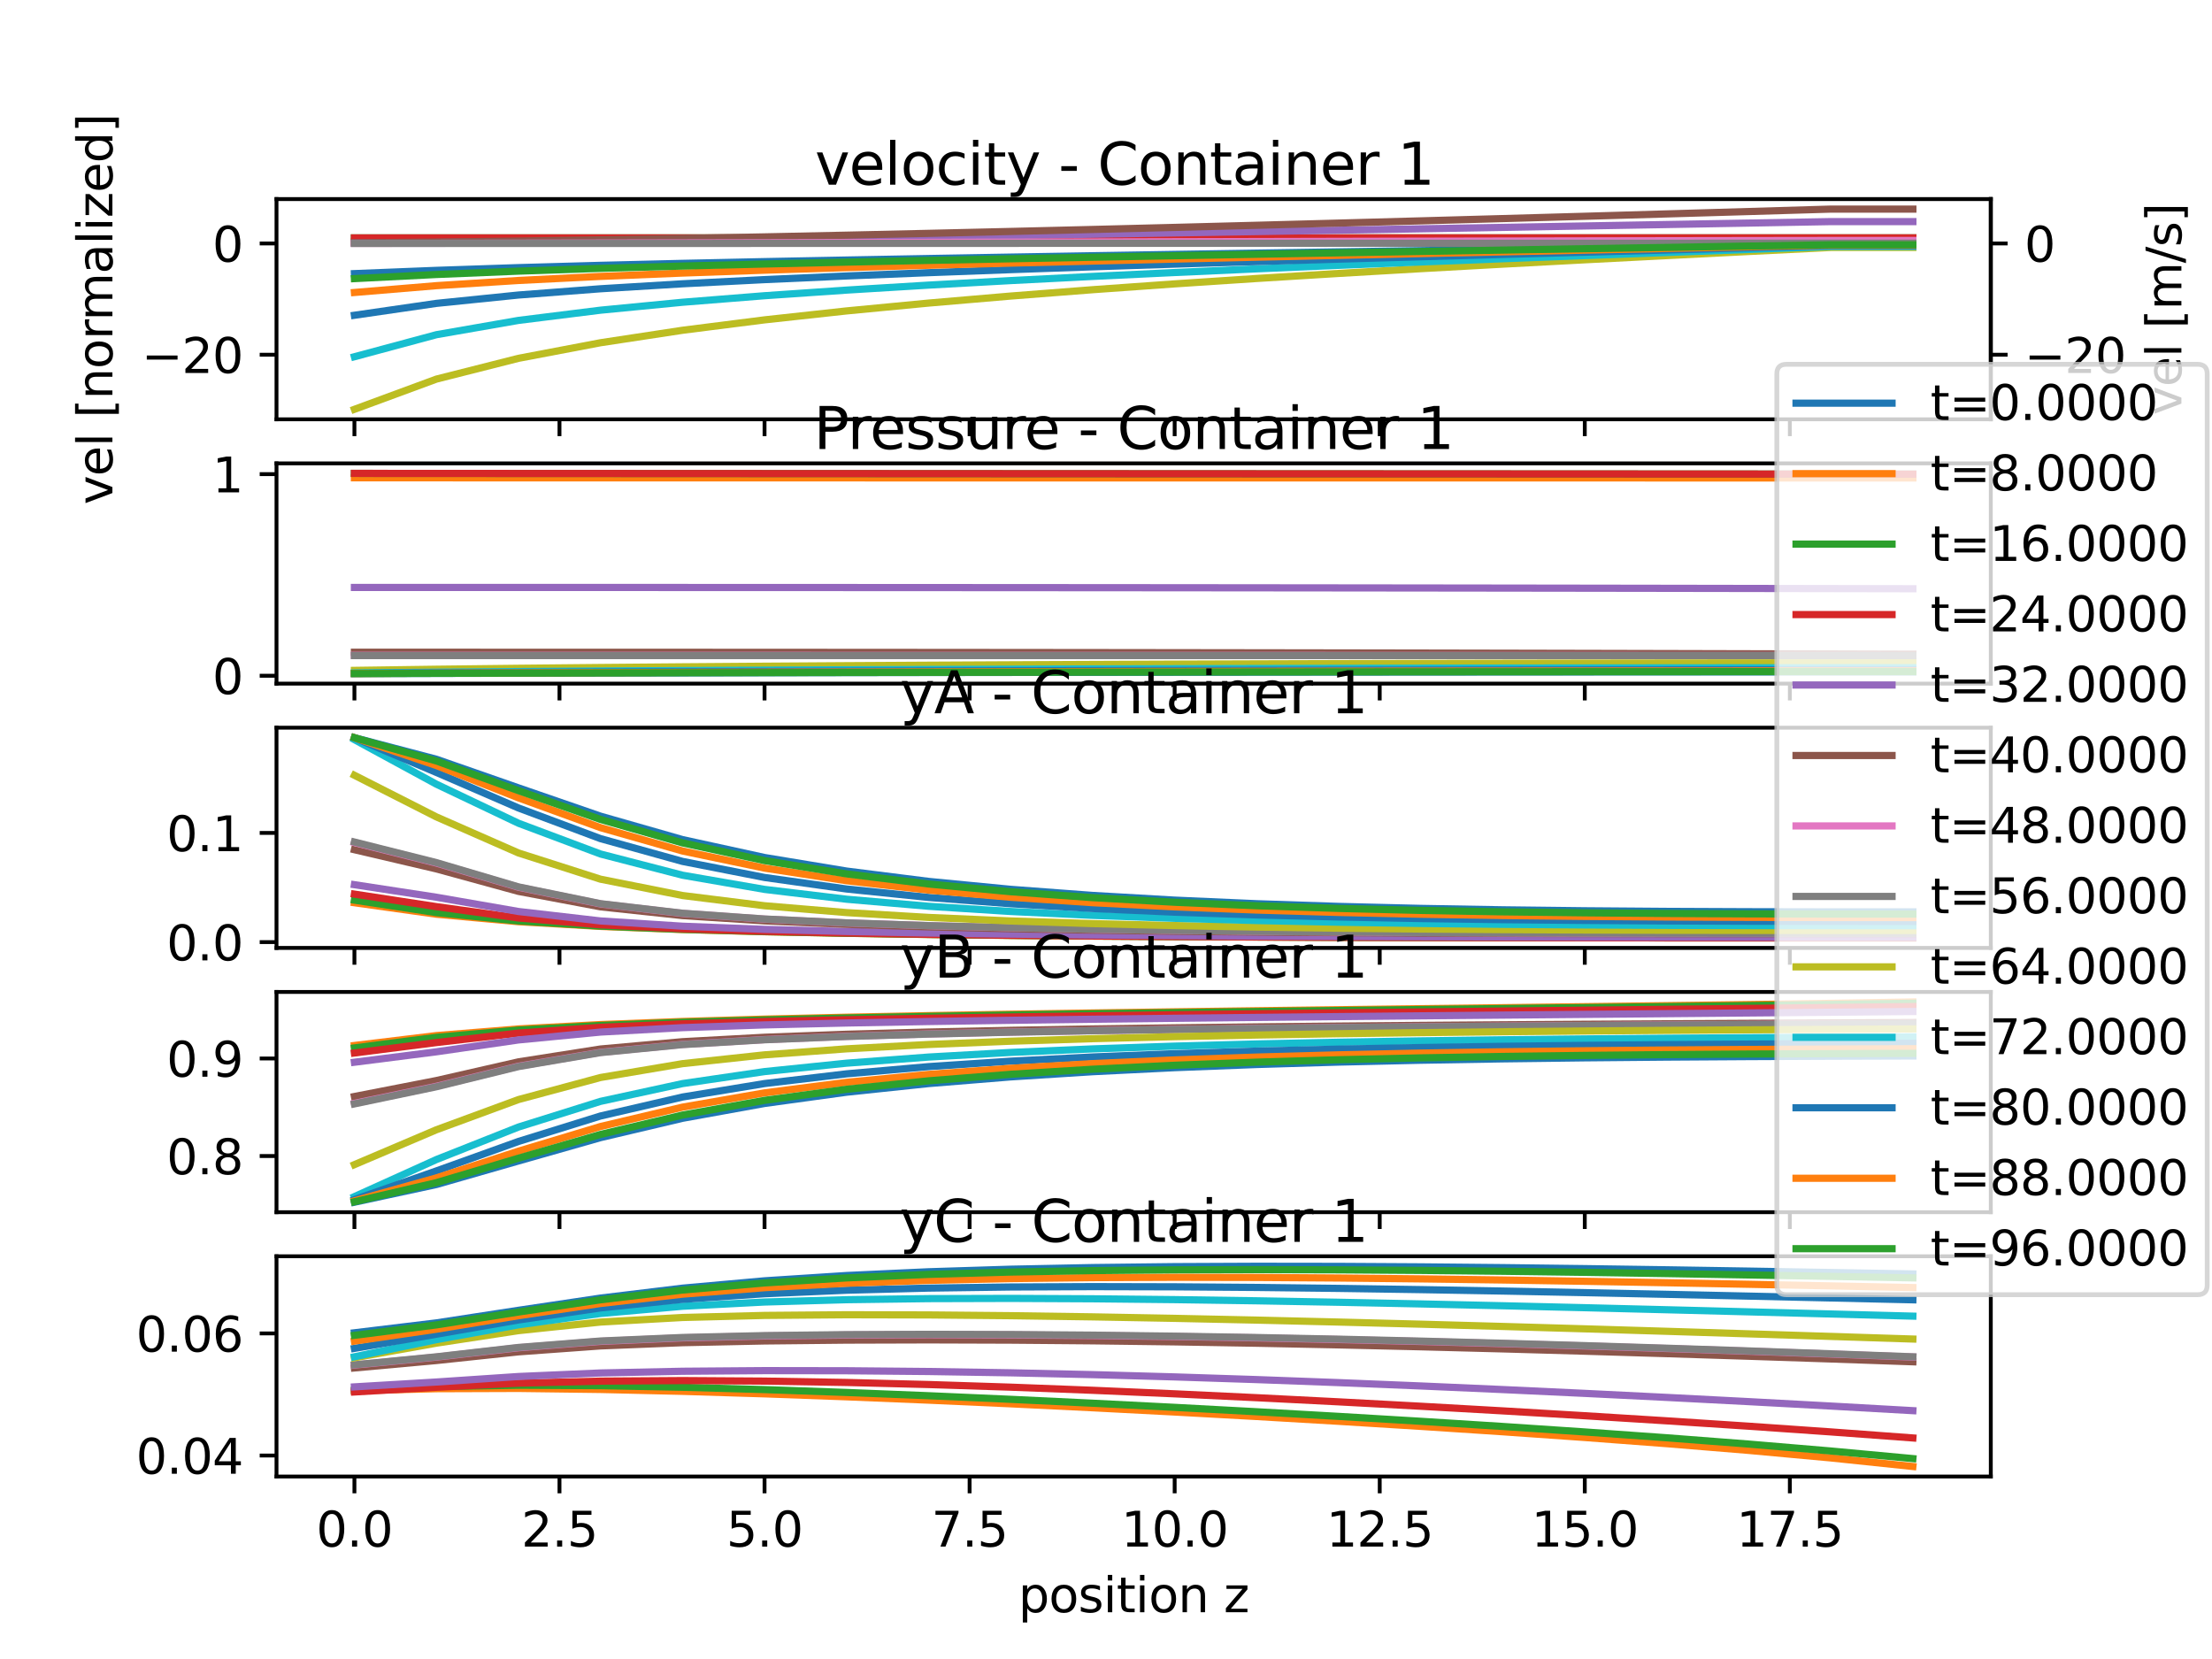 <?xml version="1.0" encoding="utf-8" standalone="no"?>
<!DOCTYPE svg PUBLIC "-//W3C//DTD SVG 1.1//EN"
  "http://www.w3.org/Graphics/SVG/1.1/DTD/svg11.dtd">
<svg xmlns:xlink="http://www.w3.org/1999/xlink" width="460.8pt" height="345.6pt" viewBox="0 0 460.8 345.6" xmlns="http://www.w3.org/2000/svg" version="1.1">
 <defs>
  <style type="text/css">*{stroke-linejoin: round; stroke-linecap: butt}</style>
 </defs>
 <g id="figure_1">
  <g id="patch_1">
   <path d="M 0 345.6 
L 460.8 345.6 
L 460.8 0 
L 0 0 
z
" style="fill: #ffffff"/>
  </g>
  <g id="axes_1">
   <g id="patch_2">
    <path d="M 57.6 87.353 
L 414.72 87.353 
L 414.72 41.472 
L 57.6 41.472 
z
" style="fill: #ffffff"/>
   </g>
   <g id="axes_2">
    <g id="patch_3">
     <path d="M 414.72 87.353 
L 414.72 87.353 
L 414.72 41.472 
L 414.72 41.472 
z
" style="fill: #ffffff"/>
    </g>
    <g id="matplotlib.axis_1"/>
    <g id="matplotlib.axis_2">
     <g id="ytick_1">
      <g id="line2d_1">
       <defs>
        <path id="mdafbdd9ad5" d="M 0 0 
L 3.5 0 
" style="stroke: #000000; stroke-width: 0.8"/>
       </defs>
       <g>
        <use xlink:href="#mdafbdd9ad5" x="414.72" y="73.896" style="stroke: #000000; stroke-width: 0.8"/>
       </g>
      </g>
      <g id="text_1">
       <!-- −20 -->
       <g transform="translate(421.72 77.695)scale(0.1 -0.1)">
        <defs>
         <path id="DejaVuSans-2212" d="M 678 2272 
L 4684 2272 
L 4684 1741 
L 678 1741 
L 678 2272 
z
" transform="scale(0.016)"/>
         <path id="DejaVuSans-32" d="M 1228 531 
L 3431 531 
L 3431 0 
L 469 0 
L 469 531 
Q 828 903 1448 1529 
Q 2069 2156 2228 2338 
Q 2531 2678 2651 2914 
Q 2772 3150 2772 3378 
Q 2772 3750 2511 3984 
Q 2250 4219 1831 4219 
Q 1534 4219 1204 4116 
Q 875 4013 500 3803 
L 500 4441 
Q 881 4594 1212 4672 
Q 1544 4750 1819 4750 
Q 2544 4750 2975 4387 
Q 3406 4025 3406 3419 
Q 3406 3131 3298 2873 
Q 3191 2616 2906 2266 
Q 2828 2175 2409 1742 
Q 1991 1309 1228 531 
z
" transform="scale(0.016)"/>
         <path id="DejaVuSans-30" d="M 2034 4250 
Q 1547 4250 1301 3770 
Q 1056 3291 1056 2328 
Q 1056 1369 1301 889 
Q 1547 409 2034 409 
Q 2525 409 2770 889 
Q 3016 1369 3016 2328 
Q 3016 3291 2770 3770 
Q 2525 4250 2034 4250 
z
M 2034 4750 
Q 2819 4750 3233 4129 
Q 3647 3509 3647 2328 
Q 3647 1150 3233 529 
Q 2819 -91 2034 -91 
Q 1250 -91 836 529 
Q 422 1150 422 2328 
Q 422 3509 836 4129 
Q 1250 4750 2034 4750 
z
" transform="scale(0.016)"/>
        </defs>
        <use xlink:href="#DejaVuSans-2212"/>
        <use xlink:href="#DejaVuSans-32" x="83.789"/>
        <use xlink:href="#DejaVuSans-30" x="147.412"/>
       </g>
      </g>
     </g>
     <g id="ytick_2">
      <g id="line2d_2">
       <g>
        <use xlink:href="#mdafbdd9ad5" x="414.72" y="50.718" style="stroke: #000000; stroke-width: 0.8"/>
       </g>
      </g>
      <g id="text_2">
       <!-- 0 -->
       <g transform="translate(421.72 54.517)scale(0.1 -0.1)">
        <use xlink:href="#DejaVuSans-30"/>
       </g>
      </g>
     </g>
     <g id="text_3">
      <!-- vel [m/s] -->
      <g transform="translate(454.423 86.488)rotate(-90)scale(0.1 -0.1)">
       <defs>
        <path id="DejaVuSans-76" d="M 191 3500 
L 800 3500 
L 1894 563 
L 2988 3500 
L 3597 3500 
L 2284 0 
L 1503 0 
L 191 3500 
z
" transform="scale(0.016)"/>
        <path id="DejaVuSans-65" d="M 3597 1894 
L 3597 1613 
L 953 1613 
Q 991 1019 1311 708 
Q 1631 397 2203 397 
Q 2534 397 2845 478 
Q 3156 559 3463 722 
L 3463 178 
Q 3153 47 2828 -22 
Q 2503 -91 2169 -91 
Q 1331 -91 842 396 
Q 353 884 353 1716 
Q 353 2575 817 3079 
Q 1281 3584 2069 3584 
Q 2775 3584 3186 3129 
Q 3597 2675 3597 1894 
z
M 3022 2063 
Q 3016 2534 2758 2815 
Q 2500 3097 2075 3097 
Q 1594 3097 1305 2825 
Q 1016 2553 972 2059 
L 3022 2063 
z
" transform="scale(0.016)"/>
        <path id="DejaVuSans-6c" d="M 603 4863 
L 1178 4863 
L 1178 0 
L 603 0 
L 603 4863 
z
" transform="scale(0.016)"/>
        <path id="DejaVuSans-20" transform="scale(0.016)"/>
        <path id="DejaVuSans-5b" d="M 550 4863 
L 1875 4863 
L 1875 4416 
L 1125 4416 
L 1125 -397 
L 1875 -397 
L 1875 -844 
L 550 -844 
L 550 4863 
z
" transform="scale(0.016)"/>
        <path id="DejaVuSans-6d" d="M 3328 2828 
Q 3544 3216 3844 3400 
Q 4144 3584 4550 3584 
Q 5097 3584 5394 3201 
Q 5691 2819 5691 2113 
L 5691 0 
L 5113 0 
L 5113 2094 
Q 5113 2597 4934 2840 
Q 4756 3084 4391 3084 
Q 3944 3084 3684 2787 
Q 3425 2491 3425 1978 
L 3425 0 
L 2847 0 
L 2847 2094 
Q 2847 2600 2669 2842 
Q 2491 3084 2119 3084 
Q 1678 3084 1418 2786 
Q 1159 2488 1159 1978 
L 1159 0 
L 581 0 
L 581 3500 
L 1159 3500 
L 1159 2956 
Q 1356 3278 1631 3431 
Q 1906 3584 2284 3584 
Q 2666 3584 2933 3390 
Q 3200 3197 3328 2828 
z
" transform="scale(0.016)"/>
        <path id="DejaVuSans-2f" d="M 1625 4666 
L 2156 4666 
L 531 -594 
L 0 -594 
L 1625 4666 
z
" transform="scale(0.016)"/>
        <path id="DejaVuSans-73" d="M 2834 3397 
L 2834 2853 
Q 2591 2978 2328 3040 
Q 2066 3103 1784 3103 
Q 1356 3103 1142 2972 
Q 928 2841 928 2578 
Q 928 2378 1081 2264 
Q 1234 2150 1697 2047 
L 1894 2003 
Q 2506 1872 2764 1633 
Q 3022 1394 3022 966 
Q 3022 478 2636 193 
Q 2250 -91 1575 -91 
Q 1294 -91 989 -36 
Q 684 19 347 128 
L 347 722 
Q 666 556 975 473 
Q 1284 391 1588 391 
Q 1994 391 2212 530 
Q 2431 669 2431 922 
Q 2431 1156 2273 1281 
Q 2116 1406 1581 1522 
L 1381 1569 
Q 847 1681 609 1914 
Q 372 2147 372 2553 
Q 372 3047 722 3315 
Q 1072 3584 1716 3584 
Q 2034 3584 2315 3537 
Q 2597 3491 2834 3397 
z
" transform="scale(0.016)"/>
        <path id="DejaVuSans-5d" d="M 1947 4863 
L 1947 -844 
L 622 -844 
L 622 -397 
L 1369 -397 
L 1369 4416 
L 622 4416 
L 622 4863 
L 1947 4863 
z
" transform="scale(0.016)"/>
       </defs>
       <use xlink:href="#DejaVuSans-76"/>
       <use xlink:href="#DejaVuSans-65" x="59.18"/>
       <use xlink:href="#DejaVuSans-6c" x="120.703"/>
       <use xlink:href="#DejaVuSans-20" x="148.486"/>
       <use xlink:href="#DejaVuSans-5b" x="180.273"/>
       <use xlink:href="#DejaVuSans-6d" x="219.287"/>
       <use xlink:href="#DejaVuSans-2f" x="316.699"/>
       <use xlink:href="#DejaVuSans-73" x="350.391"/>
       <use xlink:href="#DejaVuSans-5d" x="402.49"/>
      </g>
     </g>
    </g>
    <g id="patch_4">
     <path d="M 414.72 87.353 
L 414.72 41.472 
" style="fill: none; stroke: #000000; stroke-width: 0.8; stroke-linejoin: miter; stroke-linecap: square"/>
    </g>
   </g>
   <g id="matplotlib.axis_3">
    <g id="xtick_1">
     <g id="line2d_3">
      <defs>
       <path id="m782fa39ca4" d="M 0 0 
L 0 3.5 
" style="stroke: #000000; stroke-width: 0.8"/>
      </defs>
      <g>
       <use xlink:href="#m782fa39ca4" x="73.833" y="87.353" style="stroke: #000000; stroke-width: 0.8"/>
      </g>
     </g>
    </g>
    <g id="xtick_2">
     <g id="line2d_4">
      <g>
       <use xlink:href="#m782fa39ca4" x="116.55" y="87.353" style="stroke: #000000; stroke-width: 0.8"/>
      </g>
     </g>
    </g>
    <g id="xtick_3">
     <g id="line2d_5">
      <g>
       <use xlink:href="#m782fa39ca4" x="159.268" y="87.353" style="stroke: #000000; stroke-width: 0.8"/>
      </g>
     </g>
    </g>
    <g id="xtick_4">
     <g id="line2d_6">
      <g>
       <use xlink:href="#m782fa39ca4" x="201.986" y="87.353" style="stroke: #000000; stroke-width: 0.8"/>
      </g>
     </g>
    </g>
    <g id="xtick_5">
     <g id="line2d_7">
      <g>
       <use xlink:href="#m782fa39ca4" x="244.704" y="87.353" style="stroke: #000000; stroke-width: 0.8"/>
      </g>
     </g>
    </g>
    <g id="xtick_6">
     <g id="line2d_8">
      <g>
       <use xlink:href="#m782fa39ca4" x="287.421" y="87.353" style="stroke: #000000; stroke-width: 0.8"/>
      </g>
     </g>
    </g>
    <g id="xtick_7">
     <g id="line2d_9">
      <g>
       <use xlink:href="#m782fa39ca4" x="330.139" y="87.353" style="stroke: #000000; stroke-width: 0.8"/>
      </g>
     </g>
    </g>
    <g id="xtick_8">
     <g id="line2d_10">
      <g>
       <use xlink:href="#m782fa39ca4" x="372.857" y="87.353" style="stroke: #000000; stroke-width: 0.8"/>
      </g>
     </g>
    </g>
   </g>
   <g id="matplotlib.axis_4">
    <g id="ytick_3">
     <g id="line2d_11">
      <defs>
       <path id="md883c69d79" d="M 0 0 
L -3.5 0 
" style="stroke: #000000; stroke-width: 0.8"/>
      </defs>
      <g>
       <use xlink:href="#md883c69d79" x="57.6" y="73.896" style="stroke: #000000; stroke-width: 0.8"/>
      </g>
     </g>
     <g id="text_4">
      <!-- −20 -->
      <g transform="translate(29.495 77.695)scale(0.1 -0.1)">
       <use xlink:href="#DejaVuSans-2212"/>
       <use xlink:href="#DejaVuSans-32" x="83.789"/>
       <use xlink:href="#DejaVuSans-30" x="147.412"/>
      </g>
     </g>
    </g>
    <g id="ytick_4">
     <g id="line2d_12">
      <g>
       <use xlink:href="#md883c69d79" x="57.6" y="50.718" style="stroke: #000000; stroke-width: 0.8"/>
      </g>
     </g>
     <g id="text_5">
      <!-- 0 -->
      <g transform="translate(44.237 54.517)scale(0.1 -0.1)">
       <use xlink:href="#DejaVuSans-30"/>
      </g>
     </g>
    </g>
    <g id="text_6">
     <!-- vel [normalized] -->
     <g transform="translate(23.416 105.112)rotate(-90)scale(0.1 -0.1)">
      <defs>
       <path id="DejaVuSans-6e" d="M 3513 2113 
L 3513 0 
L 2938 0 
L 2938 2094 
Q 2938 2591 2744 2837 
Q 2550 3084 2163 3084 
Q 1697 3084 1428 2787 
Q 1159 2491 1159 1978 
L 1159 0 
L 581 0 
L 581 3500 
L 1159 3500 
L 1159 2956 
Q 1366 3272 1645 3428 
Q 1925 3584 2291 3584 
Q 2894 3584 3203 3211 
Q 3513 2838 3513 2113 
z
" transform="scale(0.016)"/>
       <path id="DejaVuSans-6f" d="M 1959 3097 
Q 1497 3097 1228 2736 
Q 959 2375 959 1747 
Q 959 1119 1226 758 
Q 1494 397 1959 397 
Q 2419 397 2687 759 
Q 2956 1122 2956 1747 
Q 2956 2369 2687 2733 
Q 2419 3097 1959 3097 
z
M 1959 3584 
Q 2709 3584 3137 3096 
Q 3566 2609 3566 1747 
Q 3566 888 3137 398 
Q 2709 -91 1959 -91 
Q 1206 -91 779 398 
Q 353 888 353 1747 
Q 353 2609 779 3096 
Q 1206 3584 1959 3584 
z
" transform="scale(0.016)"/>
       <path id="DejaVuSans-72" d="M 2631 2963 
Q 2534 3019 2420 3045 
Q 2306 3072 2169 3072 
Q 1681 3072 1420 2755 
Q 1159 2438 1159 1844 
L 1159 0 
L 581 0 
L 581 3500 
L 1159 3500 
L 1159 2956 
Q 1341 3275 1631 3429 
Q 1922 3584 2338 3584 
Q 2397 3584 2469 3576 
Q 2541 3569 2628 3553 
L 2631 2963 
z
" transform="scale(0.016)"/>
       <path id="DejaVuSans-61" d="M 2194 1759 
Q 1497 1759 1228 1600 
Q 959 1441 959 1056 
Q 959 750 1161 570 
Q 1363 391 1709 391 
Q 2188 391 2477 730 
Q 2766 1069 2766 1631 
L 2766 1759 
L 2194 1759 
z
M 3341 1997 
L 3341 0 
L 2766 0 
L 2766 531 
Q 2569 213 2275 61 
Q 1981 -91 1556 -91 
Q 1019 -91 701 211 
Q 384 513 384 1019 
Q 384 1609 779 1909 
Q 1175 2209 1959 2209 
L 2766 2209 
L 2766 2266 
Q 2766 2663 2505 2880 
Q 2244 3097 1772 3097 
Q 1472 3097 1187 3025 
Q 903 2953 641 2809 
L 641 3341 
Q 956 3463 1253 3523 
Q 1550 3584 1831 3584 
Q 2591 3584 2966 3190 
Q 3341 2797 3341 1997 
z
" transform="scale(0.016)"/>
       <path id="DejaVuSans-69" d="M 603 3500 
L 1178 3500 
L 1178 0 
L 603 0 
L 603 3500 
z
M 603 4863 
L 1178 4863 
L 1178 4134 
L 603 4134 
L 603 4863 
z
" transform="scale(0.016)"/>
       <path id="DejaVuSans-7a" d="M 353 3500 
L 3084 3500 
L 3084 2975 
L 922 459 
L 3084 459 
L 3084 0 
L 275 0 
L 275 525 
L 2438 3041 
L 353 3041 
L 353 3500 
z
" transform="scale(0.016)"/>
       <path id="DejaVuSans-64" d="M 2906 2969 
L 2906 4863 
L 3481 4863 
L 3481 0 
L 2906 0 
L 2906 525 
Q 2725 213 2448 61 
Q 2172 -91 1784 -91 
Q 1150 -91 751 415 
Q 353 922 353 1747 
Q 353 2572 751 3078 
Q 1150 3584 1784 3584 
Q 2172 3584 2448 3432 
Q 2725 3281 2906 2969 
z
M 947 1747 
Q 947 1113 1208 752 
Q 1469 391 1925 391 
Q 2381 391 2643 752 
Q 2906 1113 2906 1747 
Q 2906 2381 2643 2742 
Q 2381 3103 1925 3103 
Q 1469 3103 1208 2742 
Q 947 2381 947 1747 
z
" transform="scale(0.016)"/>
      </defs>
      <use xlink:href="#DejaVuSans-76"/>
      <use xlink:href="#DejaVuSans-65" x="59.18"/>
      <use xlink:href="#DejaVuSans-6c" x="120.703"/>
      <use xlink:href="#DejaVuSans-20" x="148.486"/>
      <use xlink:href="#DejaVuSans-5b" x="180.273"/>
      <use xlink:href="#DejaVuSans-6e" x="219.287"/>
      <use xlink:href="#DejaVuSans-6f" x="282.666"/>
      <use xlink:href="#DejaVuSans-72" x="343.848"/>
      <use xlink:href="#DejaVuSans-6d" x="383.211"/>
      <use xlink:href="#DejaVuSans-61" x="480.623"/>
      <use xlink:href="#DejaVuSans-6c" x="541.902"/>
      <use xlink:href="#DejaVuSans-69" x="569.686"/>
      <use xlink:href="#DejaVuSans-7a" x="597.469"/>
      <use xlink:href="#DejaVuSans-65" x="649.959"/>
      <use xlink:href="#DejaVuSans-64" x="711.482"/>
      <use xlink:href="#DejaVuSans-5d" x="774.959"/>
     </g>
    </g>
   </g>
   <g id="line2d_13">
    <path d="M 73.833 56.999 
L 90.92 56.32 
L 108.007 55.75 
L 125.094 55.274 
L 142.181 54.865 
L 159.268 54.5 
L 176.355 54.167 
L 193.442 53.855 
L 210.529 53.559 
L 227.616 53.274 
L 244.704 52.998 
L 261.791 52.729 
L 278.878 52.467 
L 295.965 52.209 
L 313.052 51.954 
L 330.139 51.703 
L 347.226 51.455 
L 364.313 51.208 
L 381.4 50.963 
L 398.487 50.963 
" clip-path="url(#p135ba113ec)" style="fill: none; stroke: #1f77b4; stroke-width: 1.5; stroke-linecap: square"/>
   </g>
   <g id="line2d_14">
    <path d="M 73.833 50.342 
L 90.92 50.353 
L 108.007 50.366 
L 125.094 50.381 
L 142.181 50.396 
L 159.268 50.413 
L 176.355 50.431 
L 193.442 50.451 
L 210.529 50.471 
L 227.616 50.491 
L 244.704 50.513 
L 261.791 50.534 
L 278.878 50.557 
L 295.965 50.579 
L 313.052 50.602 
L 330.139 50.625 
L 347.226 50.648 
L 364.313 50.671 
L 381.4 50.695 
L 398.487 50.695 
" clip-path="url(#p135ba113ec)" style="fill: none; stroke: #ff7f0e; stroke-width: 1.5; stroke-linecap: square"/>
   </g>
   <g id="line2d_15">
    <path d="M 73.833 49.558 
L 90.92 49.557 
L 108.007 49.556 
L 125.094 49.556 
L 142.181 49.556 
L 159.268 49.556 
L 176.355 49.556 
L 193.442 49.557 
L 210.529 49.557 
L 227.616 49.557 
L 244.704 49.557 
L 261.791 49.558 
L 278.878 49.558 
L 295.965 49.558 
L 313.052 49.558 
L 330.139 49.559 
L 347.226 49.559 
L 364.313 49.559 
L 381.4 49.559 
L 398.487 49.559 
" clip-path="url(#p135ba113ec)" style="fill: none; stroke: #2ca02c; stroke-width: 1.5; stroke-linecap: square"/>
   </g>
   <g id="line2d_16">
    <path d="M 73.833 49.558 
L 90.92 49.557 
L 108.007 49.556 
L 125.094 49.555 
L 142.181 49.554 
L 159.268 49.553 
L 176.355 49.553 
L 193.442 49.553 
L 210.529 49.552 
L 227.616 49.552 
L 244.704 49.552 
L 261.791 49.551 
L 278.878 49.551 
L 295.965 49.551 
L 313.052 49.55 
L 330.139 49.55 
L 347.226 49.55 
L 364.313 49.549 
L 381.4 49.549 
L 398.487 49.549 
" clip-path="url(#p135ba113ec)" style="fill: none; stroke: #d62728; stroke-width: 1.5; stroke-linecap: square"/>
   </g>
   <g id="line2d_17">
    <path d="M 73.833 50.622 
L 90.92 50.51 
L 108.007 50.37 
L 125.094 50.2 
L 142.181 50.005 
L 159.268 49.79 
L 176.355 49.559 
L 193.442 49.315 
L 210.529 49.059 
L 227.616 48.795 
L 244.704 48.522 
L 261.791 48.242 
L 278.878 47.956 
L 295.965 47.665 
L 313.052 47.371 
L 330.139 47.073 
L 347.226 46.772 
L 364.313 46.468 
L 381.4 46.162 
L 398.487 46.162 
" clip-path="url(#p135ba113ec)" style="fill: none; stroke: #9467bd; stroke-width: 1.5; stroke-linecap: square"/>
   </g>
   <g id="line2d_18">
    <path d="M 73.833 50.583 
L 90.92 50.424 
L 108.007 50.221 
L 125.094 49.968 
L 142.181 49.674 
L 159.268 49.346 
L 176.355 48.991 
L 193.442 48.613 
L 210.529 48.216 
L 227.616 47.802 
L 244.704 47.372 
L 261.791 46.929 
L 278.878 46.475 
L 295.965 46.01 
L 313.052 45.536 
L 330.139 45.053 
L 347.226 44.562 
L 364.313 44.064 
L 381.4 43.558 
L 398.487 43.558 
" clip-path="url(#p135ba113ec)" style="fill: none; stroke: #8c564b; stroke-width: 1.5; stroke-linecap: square"/>
   </g>
   <g id="line2d_19">
    <path d="M 73.833 50.702 
L 90.92 50.684 
L 108.007 50.661 
L 125.094 50.632 
L 142.181 50.599 
L 159.268 50.563 
L 176.355 50.525 
L 193.442 50.485 
L 210.529 50.444 
L 227.616 50.403 
L 244.704 50.362 
L 261.791 50.322 
L 278.878 50.283 
L 295.965 50.246 
L 313.052 50.211 
L 330.139 50.179 
L 347.226 50.15 
L 364.313 50.124 
L 381.4 50.101 
L 398.487 50.101 
" clip-path="url(#p135ba113ec)" style="fill: none; stroke: #e377c2; stroke-width: 1.5; stroke-linecap: square"/>
   </g>
   <g id="line2d_20">
    <path d="M 73.833 50.716 
L 90.92 50.715 
L 108.007 50.713 
L 125.094 50.71 
L 142.181 50.708 
L 159.268 50.705 
L 176.355 50.701 
L 193.442 50.698 
L 210.529 50.694 
L 227.616 50.691 
L 244.704 50.688 
L 261.791 50.684 
L 278.878 50.681 
L 295.965 50.678 
L 313.052 50.676 
L 330.139 50.673 
L 347.226 50.671 
L 364.313 50.669 
L 381.4 50.668 
L 398.487 50.668 
" clip-path="url(#p135ba113ec)" style="fill: none; stroke: #7f7f7f; stroke-width: 1.5; stroke-linecap: square"/>
   </g>
   <g id="line2d_21">
    <path d="M 73.833 85.268 
L 90.92 78.971 
L 108.007 74.645 
L 125.094 71.398 
L 142.181 68.8 
L 159.268 66.633 
L 176.355 64.77 
L 193.442 63.135 
L 210.529 61.674 
L 227.616 60.35 
L 244.704 59.136 
L 261.791 58.012 
L 278.878 56.96 
L 295.965 55.968 
L 313.052 55.024 
L 330.139 54.119 
L 347.226 53.244 
L 364.313 52.39 
L 381.4 51.551 
L 398.487 51.551 
" clip-path="url(#p135ba113ec)" style="fill: none; stroke: #bcbd22; stroke-width: 1.5; stroke-linecap: square"/>
   </g>
   <g id="line2d_22">
    <path d="M 73.833 74.316 
L 90.92 69.721 
L 108.007 66.745 
L 125.094 64.616 
L 142.181 62.965 
L 159.268 61.603 
L 176.355 60.432 
L 193.442 59.393 
L 210.529 58.451 
L 227.616 57.583 
L 244.704 56.771 
L 261.791 56.005 
L 278.878 55.275 
L 295.965 54.575 
L 313.052 53.899 
L 330.139 53.241 
L 347.226 52.598 
L 364.313 51.966 
L 381.4 51.341 
L 398.487 51.341 
" clip-path="url(#p135ba113ec)" style="fill: none; stroke: #17becf; stroke-width: 1.5; stroke-linecap: square"/>
   </g>
   <g id="line2d_23">
    <path d="M 73.833 65.675 
L 90.92 63.197 
L 108.007 61.457 
L 125.094 60.156 
L 142.181 59.12 
L 159.268 58.249 
L 176.355 57.488 
L 193.442 56.802 
L 210.529 56.171 
L 227.616 55.582 
L 244.704 55.025 
L 261.791 54.494 
L 278.878 53.983 
L 295.965 53.489 
L 313.052 53.008 
L 330.139 52.538 
L 347.226 52.076 
L 364.313 51.621 
L 381.4 51.169 
L 398.487 51.169 
" clip-path="url(#p135ba113ec)" style="fill: none; stroke: #1f77b4; stroke-width: 1.5; stroke-linecap: square"/>
   </g>
   <g id="line2d_24">
    <path d="M 73.833 60.929 
L 90.92 59.507 
L 108.007 58.426 
L 125.094 57.579 
L 142.181 56.883 
L 159.268 56.284 
L 176.355 55.751 
L 193.442 55.264 
L 210.529 54.811 
L 227.616 54.382 
L 244.704 53.973 
L 261.791 53.579 
L 278.878 53.198 
L 295.965 52.827 
L 313.052 52.464 
L 330.139 52.107 
L 347.226 51.756 
L 364.313 51.408 
L 381.4 51.063 
L 398.487 51.063 
" clip-path="url(#p135ba113ec)" style="fill: none; stroke: #ff7f0e; stroke-width: 1.5; stroke-linecap: square"/>
   </g>
   <g id="line2d_25">
    <path d="M 73.833 58.04 
L 90.92 57.181 
L 108.007 56.481 
L 125.094 55.908 
L 142.181 55.423 
L 159.268 54.996 
L 176.355 54.608 
L 193.442 54.249 
L 210.529 53.909 
L 227.616 53.585 
L 244.704 53.273 
L 261.791 52.969 
L 278.878 52.673 
L 295.965 52.384 
L 313.052 52.099 
L 330.139 51.818 
L 347.226 51.541 
L 364.313 51.265 
L 381.4 50.991 
L 398.487 50.991 
" clip-path="url(#p135ba113ec)" style="fill: none; stroke: #2ca02c; stroke-width: 1.5; stroke-linecap: square"/>
   </g>
   <g id="patch_5">
    <path d="M 57.6 87.353 
L 57.6 41.472 
" style="fill: none; stroke: #000000; stroke-width: 0.8; stroke-linejoin: miter; stroke-linecap: square"/>
   </g>
   <g id="patch_6">
    <path d="M 414.72 87.353 
L 414.72 41.472 
" style="fill: none; stroke: #000000; stroke-width: 0.8; stroke-linejoin: miter; stroke-linecap: square"/>
   </g>
   <g id="patch_7">
    <path d="M 57.6 87.353 
L 414.72 87.353 
" style="fill: none; stroke: #000000; stroke-width: 0.8; stroke-linejoin: miter; stroke-linecap: square"/>
   </g>
   <g id="patch_8">
    <path d="M 57.6 41.472 
L 414.72 41.472 
" style="fill: none; stroke: #000000; stroke-width: 0.8; stroke-linejoin: miter; stroke-linecap: square"/>
   </g>
   <g id="text_7">
    <!-- velocity - Container 1  -->
    <g transform="translate(169.779 38.472)scale(0.12 -0.12)">
     <defs>
      <path id="DejaVuSans-63" d="M 3122 3366 
L 3122 2828 
Q 2878 2963 2633 3030 
Q 2388 3097 2138 3097 
Q 1578 3097 1268 2742 
Q 959 2388 959 1747 
Q 959 1106 1268 751 
Q 1578 397 2138 397 
Q 2388 397 2633 464 
Q 2878 531 3122 666 
L 3122 134 
Q 2881 22 2623 -34 
Q 2366 -91 2075 -91 
Q 1284 -91 818 406 
Q 353 903 353 1747 
Q 353 2603 823 3093 
Q 1294 3584 2113 3584 
Q 2378 3584 2631 3529 
Q 2884 3475 3122 3366 
z
" transform="scale(0.016)"/>
      <path id="DejaVuSans-74" d="M 1172 4494 
L 1172 3500 
L 2356 3500 
L 2356 3053 
L 1172 3053 
L 1172 1153 
Q 1172 725 1289 603 
Q 1406 481 1766 481 
L 2356 481 
L 2356 0 
L 1766 0 
Q 1100 0 847 248 
Q 594 497 594 1153 
L 594 3053 
L 172 3053 
L 172 3500 
L 594 3500 
L 594 4494 
L 1172 4494 
z
" transform="scale(0.016)"/>
      <path id="DejaVuSans-79" d="M 2059 -325 
Q 1816 -950 1584 -1140 
Q 1353 -1331 966 -1331 
L 506 -1331 
L 506 -850 
L 844 -850 
Q 1081 -850 1212 -737 
Q 1344 -625 1503 -206 
L 1606 56 
L 191 3500 
L 800 3500 
L 1894 763 
L 2988 3500 
L 3597 3500 
L 2059 -325 
z
" transform="scale(0.016)"/>
      <path id="DejaVuSans-2d" d="M 313 2009 
L 1997 2009 
L 1997 1497 
L 313 1497 
L 313 2009 
z
" transform="scale(0.016)"/>
      <path id="DejaVuSans-43" d="M 4122 4306 
L 4122 3641 
Q 3803 3938 3442 4084 
Q 3081 4231 2675 4231 
Q 1875 4231 1450 3742 
Q 1025 3253 1025 2328 
Q 1025 1406 1450 917 
Q 1875 428 2675 428 
Q 3081 428 3442 575 
Q 3803 722 4122 1019 
L 4122 359 
Q 3791 134 3420 21 
Q 3050 -91 2638 -91 
Q 1578 -91 968 557 
Q 359 1206 359 2328 
Q 359 3453 968 4101 
Q 1578 4750 2638 4750 
Q 3056 4750 3426 4639 
Q 3797 4528 4122 4306 
z
" transform="scale(0.016)"/>
      <path id="DejaVuSans-31" d="M 794 531 
L 1825 531 
L 1825 4091 
L 703 3866 
L 703 4441 
L 1819 4666 
L 2450 4666 
L 2450 531 
L 3481 531 
L 3481 0 
L 794 0 
L 794 531 
z
" transform="scale(0.016)"/>
     </defs>
     <use xlink:href="#DejaVuSans-76"/>
     <use xlink:href="#DejaVuSans-65" x="59.18"/>
     <use xlink:href="#DejaVuSans-6c" x="120.703"/>
     <use xlink:href="#DejaVuSans-6f" x="148.486"/>
     <use xlink:href="#DejaVuSans-63" x="209.668"/>
     <use xlink:href="#DejaVuSans-69" x="264.648"/>
     <use xlink:href="#DejaVuSans-74" x="292.432"/>
     <use xlink:href="#DejaVuSans-79" x="331.641"/>
     <use xlink:href="#DejaVuSans-20" x="390.82"/>
     <use xlink:href="#DejaVuSans-2d" x="422.607"/>
     <use xlink:href="#DejaVuSans-20" x="458.691"/>
     <use xlink:href="#DejaVuSans-43" x="490.479"/>
     <use xlink:href="#DejaVuSans-6f" x="560.303"/>
     <use xlink:href="#DejaVuSans-6e" x="621.484"/>
     <use xlink:href="#DejaVuSans-74" x="684.863"/>
     <use xlink:href="#DejaVuSans-61" x="724.072"/>
     <use xlink:href="#DejaVuSans-69" x="785.352"/>
     <use xlink:href="#DejaVuSans-6e" x="813.135"/>
     <use xlink:href="#DejaVuSans-65" x="876.514"/>
     <use xlink:href="#DejaVuSans-72" x="938.037"/>
     <use xlink:href="#DejaVuSans-20" x="979.15"/>
     <use xlink:href="#DejaVuSans-31" x="1010.938"/>
     <use xlink:href="#DejaVuSans-20" x="1074.561"/>
    </g>
   </g>
  </g>
  <g id="axes_3">
   <g id="patch_9">
    <path d="M 57.6 142.411 
L 414.72 142.411 
L 414.72 96.53 
L 57.6 96.53 
z
" style="fill: #ffffff"/>
   </g>
   <g id="matplotlib.axis_5">
    <g id="xtick_9">
     <g id="line2d_26">
      <g>
       <use xlink:href="#m782fa39ca4" x="73.833" y="142.411" style="stroke: #000000; stroke-width: 0.8"/>
      </g>
     </g>
    </g>
    <g id="xtick_10">
     <g id="line2d_27">
      <g>
       <use xlink:href="#m782fa39ca4" x="116.55" y="142.411" style="stroke: #000000; stroke-width: 0.8"/>
      </g>
     </g>
    </g>
    <g id="xtick_11">
     <g id="line2d_28">
      <g>
       <use xlink:href="#m782fa39ca4" x="159.268" y="142.411" style="stroke: #000000; stroke-width: 0.8"/>
      </g>
     </g>
    </g>
    <g id="xtick_12">
     <g id="line2d_29">
      <g>
       <use xlink:href="#m782fa39ca4" x="201.986" y="142.411" style="stroke: #000000; stroke-width: 0.8"/>
      </g>
     </g>
    </g>
    <g id="xtick_13">
     <g id="line2d_30">
      <g>
       <use xlink:href="#m782fa39ca4" x="244.704" y="142.411" style="stroke: #000000; stroke-width: 0.8"/>
      </g>
     </g>
    </g>
    <g id="xtick_14">
     <g id="line2d_31">
      <g>
       <use xlink:href="#m782fa39ca4" x="287.421" y="142.411" style="stroke: #000000; stroke-width: 0.8"/>
      </g>
     </g>
    </g>
    <g id="xtick_15">
     <g id="line2d_32">
      <g>
       <use xlink:href="#m782fa39ca4" x="330.139" y="142.411" style="stroke: #000000; stroke-width: 0.8"/>
      </g>
     </g>
    </g>
    <g id="xtick_16">
     <g id="line2d_33">
      <g>
       <use xlink:href="#m782fa39ca4" x="372.857" y="142.411" style="stroke: #000000; stroke-width: 0.8"/>
      </g>
     </g>
    </g>
   </g>
   <g id="matplotlib.axis_6">
    <g id="ytick_5">
     <g id="line2d_34">
      <g>
       <use xlink:href="#md883c69d79" x="57.6" y="140.771" style="stroke: #000000; stroke-width: 0.8"/>
      </g>
     </g>
     <g id="text_8">
      <!-- 0 -->
      <g transform="translate(44.237 144.571)scale(0.1 -0.1)">
       <use xlink:href="#DejaVuSans-30"/>
      </g>
     </g>
    </g>
    <g id="ytick_6">
     <g id="line2d_35">
      <g>
       <use xlink:href="#md883c69d79" x="57.6" y="98.772" style="stroke: #000000; stroke-width: 0.8"/>
      </g>
     </g>
     <g id="text_9">
      <!-- 1 -->
      <g transform="translate(44.237 102.572)scale(0.1 -0.1)">
       <use xlink:href="#DejaVuSans-31"/>
      </g>
     </g>
    </g>
   </g>
   <g id="line2d_36">
    <path d="M 73.833 140.326 
L 90.92 140.282 
L 108.007 140.243 
L 125.094 140.209 
L 142.181 140.177 
L 159.268 140.148 
L 176.355 140.122 
L 193.442 140.098 
L 210.529 140.077 
L 227.616 140.057 
L 244.704 140.039 
L 261.791 140.024 
L 278.878 140.01 
L 295.965 139.998 
L 313.052 139.987 
L 330.139 139.979 
L 347.226 139.972 
L 364.313 139.967 
L 381.4 139.963 
L 398.487 139.962 
" clip-path="url(#p6081de57bc)" style="fill: none; stroke: #1f77b4; stroke-width: 1.5; stroke-linecap: square"/>
   </g>
   <g id="line2d_37">
    <path d="M 73.833 99.535 
L 90.92 99.538 
L 108.007 99.54 
L 125.094 99.543 
L 142.181 99.545 
L 159.268 99.547 
L 176.355 99.55 
L 193.442 99.552 
L 210.529 99.553 
L 227.616 99.555 
L 244.704 99.557 
L 261.791 99.558 
L 278.878 99.559 
L 295.965 99.56 
L 313.052 99.561 
L 330.139 99.562 
L 347.226 99.563 
L 364.313 99.563 
L 381.4 99.564 
L 398.487 99.564 
" clip-path="url(#p6081de57bc)" style="fill: none; stroke: #ff7f0e; stroke-width: 1.5; stroke-linecap: square"/>
   </g>
   <g id="line2d_38">
    <path d="M 73.833 98.616 
L 90.92 98.624 
L 108.007 98.632 
L 125.094 98.64 
L 142.181 98.648 
L 159.268 98.656 
L 176.355 98.664 
L 193.442 98.672 
L 210.529 98.68 
L 227.616 98.688 
L 244.704 98.696 
L 261.791 98.704 
L 278.878 98.712 
L 295.965 98.72 
L 313.052 98.728 
L 330.139 98.736 
L 347.226 98.744 
L 364.313 98.752 
L 381.4 98.76 
L 398.487 98.768 
" clip-path="url(#p6081de57bc)" style="fill: none; stroke: #2ca02c; stroke-width: 1.5; stroke-linecap: square"/>
   </g>
   <g id="line2d_39">
    <path d="M 73.833 98.615 
L 90.92 98.623 
L 108.007 98.631 
L 125.094 98.639 
L 142.181 98.647 
L 159.268 98.655 
L 176.355 98.663 
L 193.442 98.671 
L 210.529 98.68 
L 227.616 98.688 
L 244.704 98.696 
L 261.791 98.704 
L 278.878 98.712 
L 295.965 98.72 
L 313.052 98.728 
L 330.139 98.736 
L 347.226 98.744 
L 364.313 98.752 
L 381.4 98.76 
L 398.487 98.768 
" clip-path="url(#p6081de57bc)" style="fill: none; stroke: #d62728; stroke-width: 1.5; stroke-linecap: square"/>
   </g>
   <g id="line2d_40">
    <path d="M 73.833 122.374 
L 90.92 122.375 
L 108.007 122.377 
L 125.094 122.379 
L 142.181 122.383 
L 159.268 122.387 
L 176.355 122.394 
L 193.442 122.402 
L 210.529 122.412 
L 227.616 122.423 
L 244.704 122.436 
L 261.791 122.452 
L 278.878 122.469 
L 295.965 122.488 
L 313.052 122.509 
L 330.139 122.532 
L 347.226 122.557 
L 364.313 122.585 
L 381.4 122.614 
L 398.487 122.645 
" clip-path="url(#p6081de57bc)" style="fill: none; stroke: #9467bd; stroke-width: 1.5; stroke-linecap: square"/>
   </g>
   <g id="line2d_41">
    <path d="M 73.833 135.873 
L 90.92 135.874 
L 108.007 135.876 
L 125.094 135.88 
L 142.181 135.885 
L 159.268 135.892 
L 176.355 135.902 
L 193.442 135.914 
L 210.529 135.928 
L 227.616 135.945 
L 244.704 135.966 
L 261.791 135.989 
L 278.878 136.015 
L 295.965 136.044 
L 313.052 136.077 
L 330.139 136.113 
L 347.226 136.152 
L 364.313 136.194 
L 381.4 136.24 
L 398.487 136.29 
" clip-path="url(#p6081de57bc)" style="fill: none; stroke: #8c564b; stroke-width: 1.5; stroke-linecap: square"/>
   </g>
   <g id="line2d_42">
    <path d="M 73.833 136.523 
L 90.92 136.524 
L 108.007 136.524 
L 125.094 136.524 
L 142.181 136.525 
L 159.268 136.526 
L 176.355 136.527 
L 193.442 136.528 
L 210.529 136.53 
L 227.616 136.531 
L 244.704 136.534 
L 261.791 136.536 
L 278.878 136.539 
L 295.965 136.542 
L 313.052 136.545 
L 330.139 136.549 
L 347.226 136.552 
L 364.313 136.556 
L 381.4 136.56 
L 398.487 136.565 
" clip-path="url(#p6081de57bc)" style="fill: none; stroke: #e377c2; stroke-width: 1.5; stroke-linecap: square"/>
   </g>
   <g id="line2d_43">
    <path d="M 73.833 136.568 
L 90.92 136.568 
L 108.007 136.568 
L 125.094 136.568 
L 142.181 136.568 
L 159.268 136.568 
L 176.355 136.568 
L 193.442 136.568 
L 210.529 136.568 
L 227.616 136.569 
L 244.704 136.569 
L 261.791 136.569 
L 278.878 136.569 
L 295.965 136.569 
L 313.052 136.57 
L 330.139 136.57 
L 347.226 136.57 
L 364.313 136.571 
L 381.4 136.571 
L 398.487 136.571 
" clip-path="url(#p6081de57bc)" style="fill: none; stroke: #7f7f7f; stroke-width: 1.5; stroke-linecap: square"/>
   </g>
   <g id="line2d_44">
    <path d="M 73.833 139.652 
L 90.92 139.413 
L 108.007 139.218 
L 125.094 139.053 
L 142.181 138.91 
L 159.268 138.784 
L 176.355 138.674 
L 193.442 138.577 
L 210.529 138.491 
L 227.616 138.416 
L 244.704 138.349 
L 261.791 138.291 
L 278.878 138.24 
L 295.965 138.197 
L 313.052 138.161 
L 330.139 138.131 
L 347.226 138.108 
L 364.313 138.09 
L 381.4 138.079 
L 398.487 138.073 
" clip-path="url(#p6081de57bc)" style="fill: none; stroke: #bcbd22; stroke-width: 1.5; stroke-linecap: square"/>
   </g>
   <g id="line2d_45">
    <path d="M 73.833 140.193 
L 90.92 140.03 
L 108.007 139.898 
L 125.094 139.788 
L 142.181 139.692 
L 159.268 139.607 
L 176.355 139.532 
L 193.442 139.464 
L 210.529 139.404 
L 227.616 139.351 
L 244.704 139.303 
L 261.791 139.262 
L 278.878 139.225 
L 295.965 139.193 
L 313.052 139.167 
L 330.139 139.145 
L 347.226 139.127 
L 364.313 139.114 
L 381.4 139.106 
L 398.487 139.101 
" clip-path="url(#p6081de57bc)" style="fill: none; stroke: #17becf; stroke-width: 1.5; stroke-linecap: square"/>
   </g>
   <g id="line2d_46">
    <path d="M 73.833 140.274 
L 90.92 140.171 
L 108.007 140.085 
L 125.094 140.01 
L 142.181 139.945 
L 159.268 139.887 
L 176.355 139.835 
L 193.442 139.788 
L 210.529 139.746 
L 227.616 139.708 
L 244.704 139.675 
L 261.791 139.645 
L 278.878 139.619 
L 295.965 139.596 
L 313.052 139.577 
L 330.139 139.561 
L 347.226 139.549 
L 364.313 139.539 
L 381.4 139.533 
L 398.487 139.53 
" clip-path="url(#p6081de57bc)" style="fill: none; stroke: #1f77b4; stroke-width: 1.5; stroke-linecap: square"/>
   </g>
   <g id="line2d_47">
    <path d="M 73.833 140.305 
L 90.92 140.234 
L 108.007 140.173 
L 125.094 140.12 
L 142.181 140.073 
L 159.268 140.03 
L 176.355 139.992 
L 193.442 139.957 
L 210.529 139.925 
L 227.616 139.897 
L 244.704 139.872 
L 261.791 139.849 
L 278.878 139.829 
L 295.965 139.812 
L 313.052 139.798 
L 330.139 139.786 
L 347.226 139.776 
L 364.313 139.769 
L 381.4 139.764 
L 398.487 139.762 
" clip-path="url(#p6081de57bc)" style="fill: none; stroke: #ff7f0e; stroke-width: 1.5; stroke-linecap: square"/>
   </g>
   <g id="line2d_48">
    <path d="M 73.833 140.32 
L 90.92 140.27 
L 108.007 140.225 
L 125.094 140.185 
L 142.181 140.149 
L 159.268 140.117 
L 176.355 140.087 
L 193.442 140.06 
L 210.529 140.036 
L 227.616 140.014 
L 244.704 139.994 
L 261.791 139.976 
L 278.878 139.961 
L 295.965 139.947 
L 313.052 139.936 
L 330.139 139.926 
L 347.226 139.919 
L 364.313 139.913 
L 381.4 139.909 
L 398.487 139.907 
" clip-path="url(#p6081de57bc)" style="fill: none; stroke: #2ca02c; stroke-width: 1.5; stroke-linecap: square"/>
   </g>
   <g id="patch_10">
    <path d="M 57.6 142.411 
L 57.6 96.53 
" style="fill: none; stroke: #000000; stroke-width: 0.8; stroke-linejoin: miter; stroke-linecap: square"/>
   </g>
   <g id="patch_11">
    <path d="M 414.72 142.411 
L 414.72 96.53 
" style="fill: none; stroke: #000000; stroke-width: 0.8; stroke-linejoin: miter; stroke-linecap: square"/>
   </g>
   <g id="patch_12">
    <path d="M 57.6 142.411 
L 414.72 142.411 
" style="fill: none; stroke: #000000; stroke-width: 0.8; stroke-linejoin: miter; stroke-linecap: square"/>
   </g>
   <g id="patch_13">
    <path d="M 57.6 96.53 
L 414.72 96.53 
" style="fill: none; stroke: #000000; stroke-width: 0.8; stroke-linejoin: miter; stroke-linecap: square"/>
   </g>
   <g id="text_10">
    <!-- Pressure - Container 1 -->
    <g transform="translate(169.523 93.53)scale(0.12 -0.12)">
     <defs>
      <path id="DejaVuSans-50" d="M 1259 4147 
L 1259 2394 
L 2053 2394 
Q 2494 2394 2734 2622 
Q 2975 2850 2975 3272 
Q 2975 3691 2734 3919 
Q 2494 4147 2053 4147 
L 1259 4147 
z
M 628 4666 
L 2053 4666 
Q 2838 4666 3239 4311 
Q 3641 3956 3641 3272 
Q 3641 2581 3239 2228 
Q 2838 1875 2053 1875 
L 1259 1875 
L 1259 0 
L 628 0 
L 628 4666 
z
" transform="scale(0.016)"/>
      <path id="DejaVuSans-75" d="M 544 1381 
L 544 3500 
L 1119 3500 
L 1119 1403 
Q 1119 906 1312 657 
Q 1506 409 1894 409 
Q 2359 409 2629 706 
Q 2900 1003 2900 1516 
L 2900 3500 
L 3475 3500 
L 3475 0 
L 2900 0 
L 2900 538 
Q 2691 219 2414 64 
Q 2138 -91 1772 -91 
Q 1169 -91 856 284 
Q 544 659 544 1381 
z
M 1991 3584 
L 1991 3584 
z
" transform="scale(0.016)"/>
     </defs>
     <use xlink:href="#DejaVuSans-50"/>
     <use xlink:href="#DejaVuSans-72" x="58.553"/>
     <use xlink:href="#DejaVuSans-65" x="97.416"/>
     <use xlink:href="#DejaVuSans-73" x="158.939"/>
     <use xlink:href="#DejaVuSans-73" x="211.039"/>
     <use xlink:href="#DejaVuSans-75" x="263.139"/>
     <use xlink:href="#DejaVuSans-72" x="326.518"/>
     <use xlink:href="#DejaVuSans-65" x="365.381"/>
     <use xlink:href="#DejaVuSans-20" x="426.904"/>
     <use xlink:href="#DejaVuSans-2d" x="458.691"/>
     <use xlink:href="#DejaVuSans-20" x="494.775"/>
     <use xlink:href="#DejaVuSans-43" x="526.562"/>
     <use xlink:href="#DejaVuSans-6f" x="596.387"/>
     <use xlink:href="#DejaVuSans-6e" x="657.568"/>
     <use xlink:href="#DejaVuSans-74" x="720.947"/>
     <use xlink:href="#DejaVuSans-61" x="760.156"/>
     <use xlink:href="#DejaVuSans-69" x="821.436"/>
     <use xlink:href="#DejaVuSans-6e" x="849.219"/>
     <use xlink:href="#DejaVuSans-65" x="912.598"/>
     <use xlink:href="#DejaVuSans-72" x="974.121"/>
     <use xlink:href="#DejaVuSans-20" x="1015.234"/>
     <use xlink:href="#DejaVuSans-31" x="1047.021"/>
    </g>
   </g>
  </g>
  <g id="axes_4">
   <g id="patch_14">
    <path d="M 57.6 197.469 
L 414.72 197.469 
L 414.72 151.587 
L 57.6 151.587 
z
" style="fill: #ffffff"/>
   </g>
   <g id="matplotlib.axis_7">
    <g id="xtick_17">
     <g id="line2d_49">
      <g>
       <use xlink:href="#m782fa39ca4" x="73.833" y="197.469" style="stroke: #000000; stroke-width: 0.8"/>
      </g>
     </g>
    </g>
    <g id="xtick_18">
     <g id="line2d_50">
      <g>
       <use xlink:href="#m782fa39ca4" x="116.55" y="197.469" style="stroke: #000000; stroke-width: 0.8"/>
      </g>
     </g>
    </g>
    <g id="xtick_19">
     <g id="line2d_51">
      <g>
       <use xlink:href="#m782fa39ca4" x="159.268" y="197.469" style="stroke: #000000; stroke-width: 0.8"/>
      </g>
     </g>
    </g>
    <g id="xtick_20">
     <g id="line2d_52">
      <g>
       <use xlink:href="#m782fa39ca4" x="201.986" y="197.469" style="stroke: #000000; stroke-width: 0.8"/>
      </g>
     </g>
    </g>
    <g id="xtick_21">
     <g id="line2d_53">
      <g>
       <use xlink:href="#m782fa39ca4" x="244.704" y="197.469" style="stroke: #000000; stroke-width: 0.8"/>
      </g>
     </g>
    </g>
    <g id="xtick_22">
     <g id="line2d_54">
      <g>
       <use xlink:href="#m782fa39ca4" x="287.421" y="197.469" style="stroke: #000000; stroke-width: 0.8"/>
      </g>
     </g>
    </g>
    <g id="xtick_23">
     <g id="line2d_55">
      <g>
       <use xlink:href="#m782fa39ca4" x="330.139" y="197.469" style="stroke: #000000; stroke-width: 0.8"/>
      </g>
     </g>
    </g>
    <g id="xtick_24">
     <g id="line2d_56">
      <g>
       <use xlink:href="#m782fa39ca4" x="372.857" y="197.469" style="stroke: #000000; stroke-width: 0.8"/>
      </g>
     </g>
    </g>
   </g>
   <g id="matplotlib.axis_8">
    <g id="ytick_7">
     <g id="line2d_57">
      <g>
       <use xlink:href="#md883c69d79" x="57.6" y="196.262" style="stroke: #000000; stroke-width: 0.8"/>
      </g>
     </g>
     <g id="text_11">
      <!-- 0.0 -->
      <g transform="translate(34.697 200.062)scale(0.1 -0.1)">
       <defs>
        <path id="DejaVuSans-2e" d="M 684 794 
L 1344 794 
L 1344 0 
L 684 0 
L 684 794 
z
" transform="scale(0.016)"/>
       </defs>
       <use xlink:href="#DejaVuSans-30"/>
       <use xlink:href="#DejaVuSans-2e" x="63.623"/>
       <use xlink:href="#DejaVuSans-30" x="95.41"/>
      </g>
     </g>
    </g>
    <g id="ytick_8">
     <g id="line2d_58">
      <g>
       <use xlink:href="#md883c69d79" x="57.6" y="173.517" style="stroke: #000000; stroke-width: 0.8"/>
      </g>
     </g>
     <g id="text_12">
      <!-- 0.1 -->
      <g transform="translate(34.697 177.317)scale(0.1 -0.1)">
       <use xlink:href="#DejaVuSans-30"/>
       <use xlink:href="#DejaVuSans-2e" x="63.623"/>
       <use xlink:href="#DejaVuSans-31" x="95.41"/>
      </g>
     </g>
    </g>
   </g>
   <g id="line2d_59">
    <path d="M 73.833 153.673 
L 90.92 158.168 
L 108.007 164.127 
L 125.094 170.021 
L 142.181 174.903 
L 159.268 178.634 
L 176.355 181.458 
L 193.442 183.61 
L 210.529 185.262 
L 227.616 186.534 
L 244.704 187.513 
L 261.791 188.26 
L 278.878 188.822 
L 295.965 189.236 
L 313.052 189.53 
L 330.139 189.73 
L 347.226 189.857 
L 364.313 189.929 
L 381.4 189.961 
L 398.487 189.965 
" clip-path="url(#pcf1c3c25c6)" style="fill: none; stroke: #1f77b4; stroke-width: 1.5; stroke-linecap: square"/>
   </g>
   <g id="line2d_60">
    <path d="M 73.833 188.055 
L 90.92 190.447 
L 108.007 192.005 
L 125.094 192.986 
L 142.181 193.637 
L 159.268 194.093 
L 176.355 194.424 
L 193.442 194.671 
L 210.529 194.859 
L 227.616 195.003 
L 244.704 195.115 
L 261.791 195.199 
L 278.878 195.263 
L 295.965 195.309 
L 313.052 195.341 
L 330.139 195.362 
L 347.226 195.374 
L 364.313 195.38 
L 381.4 195.381 
L 398.487 195.381 
" clip-path="url(#pcf1c3c25c6)" style="fill: none; stroke: #ff7f0e; stroke-width: 1.5; stroke-linecap: square"/>
   </g>
   <g id="line2d_61">
    <path d="M 73.833 187.518 
L 90.92 190.117 
L 108.007 191.863 
L 125.094 192.926 
L 142.181 193.609 
L 159.268 194.078 
L 176.355 194.416 
L 193.442 194.666 
L 210.529 194.856 
L 227.616 195.002 
L 244.704 195.114 
L 261.791 195.2 
L 278.878 195.263 
L 295.965 195.31 
L 313.052 195.342 
L 330.139 195.363 
L 347.226 195.375 
L 364.313 195.381 
L 381.4 195.383 
L 398.487 195.383 
" clip-path="url(#pcf1c3c25c6)" style="fill: none; stroke: #2ca02c; stroke-width: 1.5; stroke-linecap: square"/>
   </g>
   <g id="line2d_62">
    <path d="M 73.833 186.263 
L 90.92 188.873 
L 108.007 191.229 
L 125.094 192.659 
L 142.181 193.485 
L 159.268 194.011 
L 176.355 194.375 
L 193.442 194.639 
L 210.529 194.837 
L 227.616 194.988 
L 244.704 195.104 
L 261.791 195.192 
L 278.878 195.258 
L 295.965 195.306 
L 313.052 195.339 
L 330.139 195.361 
L 347.226 195.373 
L 364.313 195.38 
L 381.4 195.382 
L 398.487 195.381 
" clip-path="url(#pcf1c3c25c6)" style="fill: none; stroke: #d62728; stroke-width: 1.5; stroke-linecap: square"/>
   </g>
   <g id="line2d_63">
    <path d="M 73.833 184.298 
L 90.92 186.912 
L 108.007 189.881 
L 125.094 191.849 
L 142.181 192.946 
L 159.268 193.606 
L 176.355 194.047 
L 193.442 194.364 
L 210.529 194.599 
L 227.616 194.777 
L 244.704 194.913 
L 261.791 195.017 
L 278.878 195.094 
L 295.965 195.151 
L 313.052 195.19 
L 330.139 195.216 
L 347.226 195.231 
L 364.313 195.238 
L 381.4 195.241 
L 398.487 195.24 
" clip-path="url(#pcf1c3c25c6)" style="fill: none; stroke: #9467bd; stroke-width: 1.5; stroke-linecap: square"/>
   </g>
   <g id="line2d_64">
    <path d="M 73.833 177.011 
L 90.92 181.013 
L 108.007 185.692 
L 125.094 188.909 
L 142.181 190.734 
L 159.268 191.832 
L 176.355 192.565 
L 193.442 193.089 
L 210.529 193.477 
L 227.616 193.772 
L 244.704 193.996 
L 261.791 194.166 
L 278.878 194.292 
L 295.965 194.383 
L 313.052 194.444 
L 330.139 194.483 
L 347.226 194.503 
L 364.313 194.509 
L 381.4 194.505 
L 398.487 194.495 
" clip-path="url(#pcf1c3c25c6)" style="fill: none; stroke: #8c564b; stroke-width: 1.5; stroke-linecap: square"/>
   </g>
   <g id="line2d_65">
    <path d="M 73.833 175.52 
L 90.92 179.797 
L 108.007 184.824 
L 125.094 188.302 
L 142.181 190.28 
L 159.268 191.472 
L 176.355 192.269 
L 193.442 192.838 
L 210.529 193.262 
L 227.616 193.583 
L 244.704 193.829 
L 261.791 194.017 
L 278.878 194.158 
L 295.965 194.261 
L 313.052 194.333 
L 330.139 194.381 
L 347.226 194.41 
L 364.313 194.426 
L 381.4 194.431 
L 398.487 194.43 
" clip-path="url(#pcf1c3c25c6)" style="fill: none; stroke: #e377c2; stroke-width: 1.5; stroke-linecap: square"/>
   </g>
   <g id="line2d_66">
    <path d="M 73.833 175.409 
L 90.92 179.701 
L 108.007 184.754 
L 125.094 188.253 
L 142.181 190.245 
L 159.268 191.444 
L 176.355 192.246 
L 193.442 192.819 
L 210.529 193.246 
L 227.616 193.57 
L 244.704 193.818 
L 261.791 194.007 
L 278.878 194.149 
L 295.965 194.253 
L 313.052 194.327 
L 330.139 194.376 
L 347.226 194.406 
L 364.313 194.422 
L 381.4 194.428 
L 398.487 194.429 
" clip-path="url(#pcf1c3c25c6)" style="fill: none; stroke: #7f7f7f; stroke-width: 1.5; stroke-linecap: square"/>
   </g>
   <g id="line2d_67">
    <path d="M 73.833 161.506 
L 90.92 170.183 
L 108.007 177.687 
L 125.094 183.149 
L 142.181 186.552 
L 159.268 188.683 
L 176.355 190.109 
L 193.442 191.116 
L 210.529 191.852 
L 227.616 192.401 
L 244.704 192.815 
L 261.791 193.127 
L 278.878 193.361 
L 295.965 193.533 
L 313.052 193.656 
L 330.139 193.74 
L 347.226 193.795 
L 364.313 193.827 
L 381.4 193.842 
L 398.487 193.846 
" clip-path="url(#pcf1c3c25c6)" style="fill: none; stroke: #bcbd22; stroke-width: 1.5; stroke-linecap: square"/>
   </g>
   <g id="line2d_68">
    <path d="M 73.833 154.084 
L 90.92 163.367 
L 108.007 171.496 
L 125.094 177.904 
L 142.181 182.322 
L 159.268 185.278 
L 176.355 187.325 
L 193.442 188.795 
L 210.529 189.878 
L 227.616 190.689 
L 244.704 191.303 
L 261.791 191.766 
L 278.878 192.114 
L 295.965 192.371 
L 313.052 192.555 
L 330.139 192.682 
L 347.226 192.766 
L 364.313 192.816 
L 381.4 192.841 
L 398.487 192.848 
" clip-path="url(#pcf1c3c25c6)" style="fill: none; stroke: #17becf; stroke-width: 1.5; stroke-linecap: square"/>
   </g>
   <g id="line2d_69">
    <path d="M 73.833 153.701 
L 90.92 160.919 
L 108.007 168.319 
L 125.094 174.702 
L 142.181 179.448 
L 159.268 182.796 
L 176.355 185.194 
L 193.442 186.953 
L 210.529 188.268 
L 227.616 189.263 
L 244.704 190.02 
L 261.791 190.596 
L 278.878 191.029 
L 295.965 191.35 
L 313.052 191.581 
L 330.139 191.741 
L 347.226 191.846 
L 364.313 191.909 
L 381.4 191.941 
L 398.487 191.95 
" clip-path="url(#pcf1c3c25c6)" style="fill: none; stroke: #1f77b4; stroke-width: 1.5; stroke-linecap: square"/>
   </g>
   <g id="line2d_70">
    <path d="M 73.833 153.682 
L 90.92 159.479 
L 108.007 166.208 
L 125.094 172.414 
L 142.181 177.279 
L 159.268 180.847 
L 176.355 183.471 
L 193.442 185.43 
L 210.529 186.914 
L 227.616 188.046 
L 244.704 188.914 
L 261.791 189.577 
L 278.878 190.078 
L 295.965 190.45 
L 313.052 190.718 
L 330.139 190.904 
L 347.226 191.027 
L 364.313 191.1 
L 381.4 191.137 
L 398.487 191.147 
" clip-path="url(#pcf1c3c25c6)" style="fill: none; stroke: #ff7f0e; stroke-width: 1.5; stroke-linecap: square"/>
   </g>
   <g id="line2d_71">
    <path d="M 73.833 153.684 
L 90.92 158.528 
L 108.007 164.708 
L 125.094 170.702 
L 142.181 175.589 
L 159.268 179.281 
L 176.355 182.053 
L 193.442 184.154 
L 210.529 185.762 
L 227.616 187 
L 244.704 187.954 
L 261.791 188.686 
L 278.878 189.241 
L 295.965 189.653 
L 313.052 189.951 
L 330.139 190.158 
L 347.226 190.294 
L 364.313 190.375 
L 381.4 190.415 
L 398.487 190.426 
" clip-path="url(#pcf1c3c25c6)" style="fill: none; stroke: #2ca02c; stroke-width: 1.5; stroke-linecap: square"/>
   </g>
   <g id="patch_15">
    <path d="M 57.6 197.469 
L 57.6 151.587 
" style="fill: none; stroke: #000000; stroke-width: 0.8; stroke-linejoin: miter; stroke-linecap: square"/>
   </g>
   <g id="patch_16">
    <path d="M 414.72 197.469 
L 414.72 151.587 
" style="fill: none; stroke: #000000; stroke-width: 0.8; stroke-linejoin: miter; stroke-linecap: square"/>
   </g>
   <g id="patch_17">
    <path d="M 57.6 197.469 
L 414.72 197.469 
" style="fill: none; stroke: #000000; stroke-width: 0.8; stroke-linejoin: miter; stroke-linecap: square"/>
   </g>
   <g id="patch_18">
    <path d="M 57.6 151.587 
L 414.72 151.587 
" style="fill: none; stroke: #000000; stroke-width: 0.8; stroke-linejoin: miter; stroke-linecap: square"/>
   </g>
   <g id="text_13">
    <!-- yA - Container 1 -->
    <g transform="translate(187.481 148.587)scale(0.12 -0.12)">
     <defs>
      <path id="DejaVuSans-41" d="M 2188 4044 
L 1331 1722 
L 3047 1722 
L 2188 4044 
z
M 1831 4666 
L 2547 4666 
L 4325 0 
L 3669 0 
L 3244 1197 
L 1141 1197 
L 716 0 
L 50 0 
L 1831 4666 
z
" transform="scale(0.016)"/>
     </defs>
     <use xlink:href="#DejaVuSans-79"/>
     <use xlink:href="#DejaVuSans-41" x="59.18"/>
     <use xlink:href="#DejaVuSans-20" x="127.588"/>
     <use xlink:href="#DejaVuSans-2d" x="159.375"/>
     <use xlink:href="#DejaVuSans-20" x="195.459"/>
     <use xlink:href="#DejaVuSans-43" x="227.246"/>
     <use xlink:href="#DejaVuSans-6f" x="297.07"/>
     <use xlink:href="#DejaVuSans-6e" x="358.252"/>
     <use xlink:href="#DejaVuSans-74" x="421.631"/>
     <use xlink:href="#DejaVuSans-61" x="460.84"/>
     <use xlink:href="#DejaVuSans-69" x="522.119"/>
     <use xlink:href="#DejaVuSans-6e" x="549.902"/>
     <use xlink:href="#DejaVuSans-65" x="613.281"/>
     <use xlink:href="#DejaVuSans-72" x="674.805"/>
     <use xlink:href="#DejaVuSans-20" x="715.918"/>
     <use xlink:href="#DejaVuSans-31" x="747.705"/>
    </g>
   </g>
  </g>
  <g id="axes_5">
   <g id="patch_19">
    <path d="M 57.6 252.526 
L 414.72 252.526 
L 414.72 206.645 
L 57.6 206.645 
z
" style="fill: #ffffff"/>
   </g>
   <g id="matplotlib.axis_9">
    <g id="xtick_25">
     <g id="line2d_72">
      <g>
       <use xlink:href="#m782fa39ca4" x="73.833" y="252.526" style="stroke: #000000; stroke-width: 0.8"/>
      </g>
     </g>
    </g>
    <g id="xtick_26">
     <g id="line2d_73">
      <g>
       <use xlink:href="#m782fa39ca4" x="116.55" y="252.526" style="stroke: #000000; stroke-width: 0.8"/>
      </g>
     </g>
    </g>
    <g id="xtick_27">
     <g id="line2d_74">
      <g>
       <use xlink:href="#m782fa39ca4" x="159.268" y="252.526" style="stroke: #000000; stroke-width: 0.8"/>
      </g>
     </g>
    </g>
    <g id="xtick_28">
     <g id="line2d_75">
      <g>
       <use xlink:href="#m782fa39ca4" x="201.986" y="252.526" style="stroke: #000000; stroke-width: 0.8"/>
      </g>
     </g>
    </g>
    <g id="xtick_29">
     <g id="line2d_76">
      <g>
       <use xlink:href="#m782fa39ca4" x="244.704" y="252.526" style="stroke: #000000; stroke-width: 0.8"/>
      </g>
     </g>
    </g>
    <g id="xtick_30">
     <g id="line2d_77">
      <g>
       <use xlink:href="#m782fa39ca4" x="287.421" y="252.526" style="stroke: #000000; stroke-width: 0.8"/>
      </g>
     </g>
    </g>
    <g id="xtick_31">
     <g id="line2d_78">
      <g>
       <use xlink:href="#m782fa39ca4" x="330.139" y="252.526" style="stroke: #000000; stroke-width: 0.8"/>
      </g>
     </g>
    </g>
    <g id="xtick_32">
     <g id="line2d_79">
      <g>
       <use xlink:href="#m782fa39ca4" x="372.857" y="252.526" style="stroke: #000000; stroke-width: 0.8"/>
      </g>
     </g>
    </g>
   </g>
   <g id="matplotlib.axis_10">
    <g id="ytick_9">
     <g id="line2d_80">
      <g>
       <use xlink:href="#md883c69d79" x="57.6" y="240.82" style="stroke: #000000; stroke-width: 0.8"/>
      </g>
     </g>
     <g id="text_14">
      <!-- 0.8 -->
      <g transform="translate(34.697 244.619)scale(0.1 -0.1)">
       <defs>
        <path id="DejaVuSans-38" d="M 2034 2216 
Q 1584 2216 1326 1975 
Q 1069 1734 1069 1313 
Q 1069 891 1326 650 
Q 1584 409 2034 409 
Q 2484 409 2743 651 
Q 3003 894 3003 1313 
Q 3003 1734 2745 1975 
Q 2488 2216 2034 2216 
z
M 1403 2484 
Q 997 2584 770 2862 
Q 544 3141 544 3541 
Q 544 4100 942 4425 
Q 1341 4750 2034 4750 
Q 2731 4750 3128 4425 
Q 3525 4100 3525 3541 
Q 3525 3141 3298 2862 
Q 3072 2584 2669 2484 
Q 3125 2378 3379 2068 
Q 3634 1759 3634 1313 
Q 3634 634 3220 271 
Q 2806 -91 2034 -91 
Q 1263 -91 848 271 
Q 434 634 434 1313 
Q 434 1759 690 2068 
Q 947 2378 1403 2484 
z
M 1172 3481 
Q 1172 3119 1398 2916 
Q 1625 2713 2034 2713 
Q 2441 2713 2670 2916 
Q 2900 3119 2900 3481 
Q 2900 3844 2670 4047 
Q 2441 4250 2034 4250 
Q 1625 4250 1398 4047 
Q 1172 3844 1172 3481 
z
" transform="scale(0.016)"/>
       </defs>
       <use xlink:href="#DejaVuSans-30"/>
       <use xlink:href="#DejaVuSans-2e" x="63.623"/>
       <use xlink:href="#DejaVuSans-38" x="95.41"/>
      </g>
     </g>
    </g>
    <g id="ytick_10">
     <g id="line2d_81">
      <g>
       <use xlink:href="#md883c69d79" x="57.6" y="220.5" style="stroke: #000000; stroke-width: 0.8"/>
      </g>
     </g>
     <g id="text_15">
      <!-- 0.9 -->
      <g transform="translate(34.697 224.299)scale(0.1 -0.1)">
       <defs>
        <path id="DejaVuSans-39" d="M 703 97 
L 703 672 
Q 941 559 1184 500 
Q 1428 441 1663 441 
Q 2288 441 2617 861 
Q 2947 1281 2994 2138 
Q 2813 1869 2534 1725 
Q 2256 1581 1919 1581 
Q 1219 1581 811 2004 
Q 403 2428 403 3163 
Q 403 3881 828 4315 
Q 1253 4750 1959 4750 
Q 2769 4750 3195 4129 
Q 3622 3509 3622 2328 
Q 3622 1225 3098 567 
Q 2575 -91 1691 -91 
Q 1453 -91 1209 -44 
Q 966 3 703 97 
z
M 1959 2075 
Q 2384 2075 2632 2365 
Q 2881 2656 2881 3163 
Q 2881 3666 2632 3958 
Q 2384 4250 1959 4250 
Q 1534 4250 1286 3958 
Q 1038 3666 1038 3163 
Q 1038 2656 1286 2365 
Q 1534 2075 1959 2075 
z
" transform="scale(0.016)"/>
       </defs>
       <use xlink:href="#DejaVuSans-30"/>
       <use xlink:href="#DejaVuSans-2e" x="63.623"/>
       <use xlink:href="#DejaVuSans-39" x="95.41"/>
      </g>
     </g>
    </g>
   </g>
   <g id="line2d_82">
    <path d="M 73.833 250.441 
L 90.92 246.754 
L 108.007 241.85 
L 125.094 236.991 
L 142.181 232.96 
L 159.268 229.871 
L 176.355 227.525 
L 193.442 225.727 
L 210.529 224.337 
L 227.616 223.255 
L 244.704 222.412 
L 261.791 221.756 
L 278.878 221.25 
L 295.965 220.865 
L 313.052 220.577 
L 330.139 220.365 
L 347.226 220.212 
L 364.313 220.104 
L 381.4 220.029 
L 398.487 219.978 
" clip-path="url(#pe961b9bf2f)" style="fill: none; stroke: #1f77b4; stroke-width: 1.5; stroke-linecap: square"/>
   </g>
   <g id="line2d_83">
    <path d="M 73.833 217.796 
L 90.92 215.728 
L 108.007 214.345 
L 125.094 213.434 
L 142.181 212.79 
L 159.268 212.299 
L 176.355 211.905 
L 193.442 211.573 
L 210.529 211.283 
L 227.616 211.023 
L 244.704 210.782 
L 261.791 210.556 
L 278.878 210.34 
L 295.965 210.13 
L 313.052 209.922 
L 330.139 209.713 
L 347.226 209.497 
L 364.313 209.267 
L 381.4 209.015 
L 398.487 208.73 
" clip-path="url(#pe961b9bf2f)" style="fill: none; stroke: #ff7f0e; stroke-width: 1.5; stroke-linecap: square"/>
   </g>
   <g id="line2d_84">
    <path d="M 73.833 218.296 
L 90.92 216.093 
L 108.007 214.579 
L 125.094 213.614 
L 142.181 212.951 
L 159.268 212.454 
L 176.355 212.057 
L 193.442 211.724 
L 210.529 211.435 
L 227.616 211.176 
L 244.704 210.938 
L 261.791 210.715 
L 278.878 210.504 
L 295.965 210.299 
L 313.052 210.098 
L 330.139 209.897 
L 347.226 209.692 
L 364.313 209.476 
L 381.4 209.245 
L 398.487 208.992 
" clip-path="url(#pe961b9bf2f)" style="fill: none; stroke: #2ca02c; stroke-width: 1.5; stroke-linecap: square"/>
   </g>
   <g id="line2d_85">
    <path d="M 73.833 219.357 
L 90.92 217.182 
L 108.007 215.213 
L 125.094 214.004 
L 142.181 213.284 
L 159.268 212.796 
L 176.355 212.426 
L 193.442 212.122 
L 210.529 211.857 
L 227.616 211.618 
L 244.704 211.397 
L 261.791 211.189 
L 278.878 210.992 
L 295.965 210.803 
L 313.052 210.619 
L 330.139 210.438 
L 347.226 210.257 
L 364.313 210.072 
L 381.4 209.881 
L 398.487 209.68 
" clip-path="url(#pe961b9bf2f)" style="fill: none; stroke: #d62728; stroke-width: 1.5; stroke-linecap: square"/>
   </g>
   <g id="line2d_86">
    <path d="M 73.833 221.282 
L 90.92 219.108 
L 108.007 216.639 
L 125.094 214.998 
L 142.181 214.076 
L 159.268 213.507 
L 176.355 213.109 
L 193.442 212.801 
L 210.529 212.548 
L 227.616 212.328 
L 244.704 212.13 
L 261.791 211.948 
L 278.878 211.778 
L 295.965 211.617 
L 313.052 211.462 
L 330.139 211.312 
L 347.226 211.164 
L 364.313 211.017 
L 381.4 210.867 
L 398.487 210.715 
" clip-path="url(#pe961b9bf2f)" style="fill: none; stroke: #9467bd; stroke-width: 1.5; stroke-linecap: square"/>
   </g>
   <g id="line2d_87">
    <path d="M 73.833 228.421 
L 90.92 225.094 
L 108.007 221.203 
L 125.094 218.526 
L 142.181 217.003 
L 159.268 216.079 
L 176.355 215.453 
L 193.442 214.993 
L 210.529 214.637 
L 227.616 214.351 
L 244.704 214.116 
L 261.791 213.919 
L 278.878 213.751 
L 295.965 213.607 
L 313.052 213.481 
L 330.139 213.371 
L 347.226 213.271 
L 364.313 213.179 
L 381.4 213.092 
L 398.487 213.008 
" clip-path="url(#pe961b9bf2f)" style="fill: none; stroke: #8c564b; stroke-width: 1.5; stroke-linecap: square"/>
   </g>
   <g id="line2d_88">
    <path d="M 73.833 229.851 
L 90.92 226.295 
L 108.007 222.114 
L 125.094 219.22 
L 142.181 217.569 
L 159.268 216.567 
L 176.355 215.887 
L 193.442 215.389 
L 210.529 215.004 
L 227.616 214.695 
L 244.704 214.442 
L 261.791 214.23 
L 278.878 214.049 
L 295.965 213.893 
L 313.052 213.757 
L 330.139 213.636 
L 347.226 213.525 
L 364.313 213.422 
L 381.4 213.322 
L 398.487 213.223 
" clip-path="url(#pe961b9bf2f)" style="fill: none; stroke: #e377c2; stroke-width: 1.5; stroke-linecap: square"/>
   </g>
   <g id="line2d_89">
    <path d="M 73.833 229.958 
L 90.92 226.389 
L 108.007 222.187 
L 125.094 219.275 
L 142.181 217.613 
L 159.268 216.604 
L 176.355 215.92 
L 193.442 215.418 
L 210.529 215.031 
L 227.616 214.72 
L 244.704 214.465 
L 261.791 214.251 
L 278.878 214.069 
L 295.965 213.912 
L 313.052 213.774 
L 330.139 213.651 
L 347.226 213.539 
L 364.313 213.434 
L 381.4 213.332 
L 398.487 213.233 
" clip-path="url(#pe961b9bf2f)" style="fill: none; stroke: #7f7f7f; stroke-width: 1.5; stroke-linecap: square"/>
   </g>
   <g id="line2d_90">
    <path d="M 73.833 242.613 
L 90.92 235.347 
L 108.007 229.059 
L 125.094 224.465 
L 142.181 221.578 
L 159.268 219.743 
L 176.355 218.491 
L 193.442 217.585 
L 210.529 216.903 
L 227.616 216.374 
L 244.704 215.954 
L 261.791 215.617 
L 278.878 215.342 
L 295.965 215.118 
L 313.052 214.933 
L 330.139 214.778 
L 347.226 214.647 
L 364.313 214.534 
L 381.4 214.434 
L 398.487 214.344 
" clip-path="url(#pe961b9bf2f)" style="fill: none; stroke: #bcbd22; stroke-width: 1.5; stroke-linecap: square"/>
   </g>
   <g id="line2d_91">
    <path d="M 73.833 249.274 
L 90.92 241.552 
L 108.007 234.784 
L 125.094 229.435 
L 142.181 225.73 
L 159.268 223.231 
L 176.355 221.479 
L 193.442 220.202 
L 210.529 219.242 
L 227.616 218.504 
L 244.704 217.928 
L 261.791 217.475 
L 278.878 217.115 
L 295.965 216.831 
L 313.052 216.606 
L 330.139 216.427 
L 347.226 216.284 
L 364.313 216.169 
L 381.4 216.076 
L 398.487 215.998 
" clip-path="url(#pe961b9bf2f)" style="fill: none; stroke: #17becf; stroke-width: 1.5; stroke-linecap: square"/>
   </g>
   <g id="line2d_92">
    <path d="M 73.833 249.897 
L 90.92 243.92 
L 108.007 237.785 
L 125.094 232.482 
L 142.181 228.528 
L 159.268 225.723 
L 176.355 223.699 
L 193.442 222.198 
L 210.529 221.06 
L 227.616 220.183 
L 244.704 219.5 
L 261.791 218.965 
L 278.878 218.546 
L 295.965 218.219 
L 313.052 217.965 
L 330.139 217.769 
L 347.226 217.619 
L 364.313 217.503 
L 381.4 217.413 
L 398.487 217.344 
" clip-path="url(#pe961b9bf2f)" style="fill: none; stroke: #1f77b4; stroke-width: 1.5; stroke-linecap: square"/>
   </g>
   <g id="line2d_93">
    <path d="M 73.833 250.154 
L 90.92 245.373 
L 108.007 239.812 
L 125.094 234.674 
L 142.181 230.638 
L 159.268 227.666 
L 176.355 225.468 
L 193.442 223.814 
L 210.529 222.549 
L 227.616 221.569 
L 244.704 220.805 
L 261.791 220.207 
L 278.878 219.741 
L 295.965 219.38 
L 313.052 219.104 
L 330.139 218.894 
L 347.226 218.737 
L 364.313 218.62 
L 381.4 218.533 
L 398.487 218.469 
" clip-path="url(#pe961b9bf2f)" style="fill: none; stroke: #ff7f0e; stroke-width: 1.5; stroke-linecap: square"/>
   </g>
   <g id="line2d_94">
    <path d="M 73.833 250.346 
L 90.92 246.367 
L 108.007 241.273 
L 125.094 236.325 
L 142.181 232.284 
L 159.268 229.223 
L 176.355 226.914 
L 193.442 225.154 
L 210.529 223.796 
L 227.616 222.738 
L 244.704 221.911 
L 261.791 221.264 
L 278.878 220.761 
L 295.965 220.374 
L 313.052 220.079 
L 330.139 219.859 
L 347.226 219.696 
L 364.313 219.578 
L 381.4 219.494 
L 398.487 219.434 
" clip-path="url(#pe961b9bf2f)" style="fill: none; stroke: #2ca02c; stroke-width: 1.5; stroke-linecap: square"/>
   </g>
   <g id="patch_20">
    <path d="M 57.6 252.526 
L 57.6 206.645 
" style="fill: none; stroke: #000000; stroke-width: 0.8; stroke-linejoin: miter; stroke-linecap: square"/>
   </g>
   <g id="patch_21">
    <path d="M 414.72 252.526 
L 414.72 206.645 
" style="fill: none; stroke: #000000; stroke-width: 0.8; stroke-linejoin: miter; stroke-linecap: square"/>
   </g>
   <g id="patch_22">
    <path d="M 57.6 252.526 
L 414.72 252.526 
" style="fill: none; stroke: #000000; stroke-width: 0.8; stroke-linejoin: miter; stroke-linecap: square"/>
   </g>
   <g id="patch_23">
    <path d="M 57.6 206.645 
L 414.72 206.645 
" style="fill: none; stroke: #000000; stroke-width: 0.8; stroke-linejoin: miter; stroke-linecap: square"/>
   </g>
   <g id="text_16">
    <!-- yB - Container 1 -->
    <g transform="translate(187.469 203.645)scale(0.12 -0.12)">
     <defs>
      <path id="DejaVuSans-42" d="M 1259 2228 
L 1259 519 
L 2272 519 
Q 2781 519 3026 730 
Q 3272 941 3272 1375 
Q 3272 1813 3026 2020 
Q 2781 2228 2272 2228 
L 1259 2228 
z
M 1259 4147 
L 1259 2741 
L 2194 2741 
Q 2656 2741 2882 2914 
Q 3109 3088 3109 3444 
Q 3109 3797 2882 3972 
Q 2656 4147 2194 4147 
L 1259 4147 
z
M 628 4666 
L 2241 4666 
Q 2963 4666 3353 4366 
Q 3744 4066 3744 3513 
Q 3744 3084 3544 2831 
Q 3344 2578 2956 2516 
Q 3422 2416 3680 2098 
Q 3938 1781 3938 1306 
Q 3938 681 3513 340 
Q 3088 0 2303 0 
L 628 0 
L 628 4666 
z
" transform="scale(0.016)"/>
     </defs>
     <use xlink:href="#DejaVuSans-79"/>
     <use xlink:href="#DejaVuSans-42" x="59.18"/>
     <use xlink:href="#DejaVuSans-20" x="127.783"/>
     <use xlink:href="#DejaVuSans-2d" x="159.57"/>
     <use xlink:href="#DejaVuSans-20" x="195.654"/>
     <use xlink:href="#DejaVuSans-43" x="227.441"/>
     <use xlink:href="#DejaVuSans-6f" x="297.266"/>
     <use xlink:href="#DejaVuSans-6e" x="358.447"/>
     <use xlink:href="#DejaVuSans-74" x="421.826"/>
     <use xlink:href="#DejaVuSans-61" x="461.035"/>
     <use xlink:href="#DejaVuSans-69" x="522.314"/>
     <use xlink:href="#DejaVuSans-6e" x="550.098"/>
     <use xlink:href="#DejaVuSans-65" x="613.477"/>
     <use xlink:href="#DejaVuSans-72" x="675"/>
     <use xlink:href="#DejaVuSans-20" x="716.113"/>
     <use xlink:href="#DejaVuSans-31" x="747.9"/>
    </g>
   </g>
  </g>
  <g id="axes_6">
   <g id="patch_24">
    <path d="M 57.6 307.584 
L 414.72 307.584 
L 414.72 261.703 
L 57.6 261.703 
z
" style="fill: #ffffff"/>
   </g>
   <g id="matplotlib.axis_11">
    <g id="xtick_33">
     <g id="line2d_95">
      <g>
       <use xlink:href="#m782fa39ca4" x="73.833" y="307.584" style="stroke: #000000; stroke-width: 0.8"/>
      </g>
     </g>
     <g id="text_17">
      <!-- 0.0 -->
      <g transform="translate(65.881 322.182)scale(0.1 -0.1)">
       <use xlink:href="#DejaVuSans-30"/>
       <use xlink:href="#DejaVuSans-2e" x="63.623"/>
       <use xlink:href="#DejaVuSans-30" x="95.41"/>
      </g>
     </g>
    </g>
    <g id="xtick_34">
     <g id="line2d_96">
      <g>
       <use xlink:href="#m782fa39ca4" x="116.55" y="307.584" style="stroke: #000000; stroke-width: 0.8"/>
      </g>
     </g>
     <g id="text_18">
      <!-- 2.5 -->
      <g transform="translate(108.599 322.182)scale(0.1 -0.1)">
       <defs>
        <path id="DejaVuSans-35" d="M 691 4666 
L 3169 4666 
L 3169 4134 
L 1269 4134 
L 1269 2991 
Q 1406 3038 1543 3061 
Q 1681 3084 1819 3084 
Q 2600 3084 3056 2656 
Q 3513 2228 3513 1497 
Q 3513 744 3044 326 
Q 2575 -91 1722 -91 
Q 1428 -91 1123 -41 
Q 819 9 494 109 
L 494 744 
Q 775 591 1075 516 
Q 1375 441 1709 441 
Q 2250 441 2565 725 
Q 2881 1009 2881 1497 
Q 2881 1984 2565 2268 
Q 2250 2553 1709 2553 
Q 1456 2553 1204 2497 
Q 953 2441 691 2322 
L 691 4666 
z
" transform="scale(0.016)"/>
       </defs>
       <use xlink:href="#DejaVuSans-32"/>
       <use xlink:href="#DejaVuSans-2e" x="63.623"/>
       <use xlink:href="#DejaVuSans-35" x="95.41"/>
      </g>
     </g>
    </g>
    <g id="xtick_35">
     <g id="line2d_97">
      <g>
       <use xlink:href="#m782fa39ca4" x="159.268" y="307.584" style="stroke: #000000; stroke-width: 0.8"/>
      </g>
     </g>
     <g id="text_19">
      <!-- 5.0 -->
      <g transform="translate(151.317 322.182)scale(0.1 -0.1)">
       <use xlink:href="#DejaVuSans-35"/>
       <use xlink:href="#DejaVuSans-2e" x="63.623"/>
       <use xlink:href="#DejaVuSans-30" x="95.41"/>
      </g>
     </g>
    </g>
    <g id="xtick_36">
     <g id="line2d_98">
      <g>
       <use xlink:href="#m782fa39ca4" x="201.986" y="307.584" style="stroke: #000000; stroke-width: 0.8"/>
      </g>
     </g>
     <g id="text_20">
      <!-- 7.5 -->
      <g transform="translate(194.034 322.182)scale(0.1 -0.1)">
       <defs>
        <path id="DejaVuSans-37" d="M 525 4666 
L 3525 4666 
L 3525 4397 
L 1831 0 
L 1172 0 
L 2766 4134 
L 525 4134 
L 525 4666 
z
" transform="scale(0.016)"/>
       </defs>
       <use xlink:href="#DejaVuSans-37"/>
       <use xlink:href="#DejaVuSans-2e" x="63.623"/>
       <use xlink:href="#DejaVuSans-35" x="95.41"/>
      </g>
     </g>
    </g>
    <g id="xtick_37">
     <g id="line2d_99">
      <g>
       <use xlink:href="#m782fa39ca4" x="244.704" y="307.584" style="stroke: #000000; stroke-width: 0.8"/>
      </g>
     </g>
     <g id="text_21">
      <!-- 10.0 -->
      <g transform="translate(233.571 322.182)scale(0.1 -0.1)">
       <use xlink:href="#DejaVuSans-31"/>
       <use xlink:href="#DejaVuSans-30" x="63.623"/>
       <use xlink:href="#DejaVuSans-2e" x="127.246"/>
       <use xlink:href="#DejaVuSans-30" x="159.033"/>
      </g>
     </g>
    </g>
    <g id="xtick_38">
     <g id="line2d_100">
      <g>
       <use xlink:href="#m782fa39ca4" x="287.421" y="307.584" style="stroke: #000000; stroke-width: 0.8"/>
      </g>
     </g>
     <g id="text_22">
      <!-- 12.5 -->
      <g transform="translate(276.288 322.182)scale(0.1 -0.1)">
       <use xlink:href="#DejaVuSans-31"/>
       <use xlink:href="#DejaVuSans-32" x="63.623"/>
       <use xlink:href="#DejaVuSans-2e" x="127.246"/>
       <use xlink:href="#DejaVuSans-35" x="159.033"/>
      </g>
     </g>
    </g>
    <g id="xtick_39">
     <g id="line2d_101">
      <g>
       <use xlink:href="#m782fa39ca4" x="330.139" y="307.584" style="stroke: #000000; stroke-width: 0.8"/>
      </g>
     </g>
     <g id="text_23">
      <!-- 15.0 -->
      <g transform="translate(319.006 322.182)scale(0.1 -0.1)">
       <use xlink:href="#DejaVuSans-31"/>
       <use xlink:href="#DejaVuSans-35" x="63.623"/>
       <use xlink:href="#DejaVuSans-2e" x="127.246"/>
       <use xlink:href="#DejaVuSans-30" x="159.033"/>
      </g>
     </g>
    </g>
    <g id="xtick_40">
     <g id="line2d_102">
      <g>
       <use xlink:href="#m782fa39ca4" x="372.857" y="307.584" style="stroke: #000000; stroke-width: 0.8"/>
      </g>
     </g>
     <g id="text_24">
      <!-- 17.5 -->
      <g transform="translate(361.724 322.182)scale(0.1 -0.1)">
       <use xlink:href="#DejaVuSans-31"/>
       <use xlink:href="#DejaVuSans-37" x="63.623"/>
       <use xlink:href="#DejaVuSans-2e" x="127.246"/>
       <use xlink:href="#DejaVuSans-35" x="159.033"/>
      </g>
     </g>
    </g>
    <g id="text_25">
     <!-- position z -->
     <g transform="translate(212.142 335.861)scale(0.1 -0.1)">
      <defs>
       <path id="DejaVuSans-70" d="M 1159 525 
L 1159 -1331 
L 581 -1331 
L 581 3500 
L 1159 3500 
L 1159 2969 
Q 1341 3281 1617 3432 
Q 1894 3584 2278 3584 
Q 2916 3584 3314 3078 
Q 3713 2572 3713 1747 
Q 3713 922 3314 415 
Q 2916 -91 2278 -91 
Q 1894 -91 1617 61 
Q 1341 213 1159 525 
z
M 3116 1747 
Q 3116 2381 2855 2742 
Q 2594 3103 2138 3103 
Q 1681 3103 1420 2742 
Q 1159 2381 1159 1747 
Q 1159 1113 1420 752 
Q 1681 391 2138 391 
Q 2594 391 2855 752 
Q 3116 1113 3116 1747 
z
" transform="scale(0.016)"/>
      </defs>
      <use xlink:href="#DejaVuSans-70"/>
      <use xlink:href="#DejaVuSans-6f" x="63.477"/>
      <use xlink:href="#DejaVuSans-73" x="124.658"/>
      <use xlink:href="#DejaVuSans-69" x="176.758"/>
      <use xlink:href="#DejaVuSans-74" x="204.541"/>
      <use xlink:href="#DejaVuSans-69" x="243.75"/>
      <use xlink:href="#DejaVuSans-6f" x="271.533"/>
      <use xlink:href="#DejaVuSans-6e" x="332.715"/>
      <use xlink:href="#DejaVuSans-20" x="396.094"/>
      <use xlink:href="#DejaVuSans-7a" x="427.881"/>
     </g>
    </g>
   </g>
   <g id="matplotlib.axis_12">
    <g id="ytick_11">
     <g id="line2d_103">
      <g>
       <use xlink:href="#md883c69d79" x="57.6" y="303.21" style="stroke: #000000; stroke-width: 0.8"/>
      </g>
     </g>
     <g id="text_26">
      <!-- 0.04 -->
      <g transform="translate(28.334 307.009)scale(0.1 -0.1)">
       <defs>
        <path id="DejaVuSans-34" d="M 2419 4116 
L 825 1625 
L 2419 1625 
L 2419 4116 
z
M 2253 4666 
L 3047 4666 
L 3047 1625 
L 3713 1625 
L 3713 1100 
L 3047 1100 
L 3047 0 
L 2419 0 
L 2419 1100 
L 313 1100 
L 313 1709 
L 2253 4666 
z
" transform="scale(0.016)"/>
       </defs>
       <use xlink:href="#DejaVuSans-30"/>
       <use xlink:href="#DejaVuSans-2e" x="63.623"/>
       <use xlink:href="#DejaVuSans-30" x="95.41"/>
       <use xlink:href="#DejaVuSans-34" x="159.033"/>
      </g>
     </g>
    </g>
    <g id="ytick_12">
     <g id="line2d_104">
      <g>
       <use xlink:href="#md883c69d79" x="57.6" y="277.775" style="stroke: #000000; stroke-width: 0.8"/>
      </g>
     </g>
     <g id="text_27">
      <!-- 0.06 -->
      <g transform="translate(28.334 281.574)scale(0.1 -0.1)">
       <defs>
        <path id="DejaVuSans-36" d="M 2113 2584 
Q 1688 2584 1439 2293 
Q 1191 2003 1191 1497 
Q 1191 994 1439 701 
Q 1688 409 2113 409 
Q 2538 409 2786 701 
Q 3034 994 3034 1497 
Q 3034 2003 2786 2293 
Q 2538 2584 2113 2584 
z
M 3366 4563 
L 3366 3988 
Q 3128 4100 2886 4159 
Q 2644 4219 2406 4219 
Q 1781 4219 1451 3797 
Q 1122 3375 1075 2522 
Q 1259 2794 1537 2939 
Q 1816 3084 2150 3084 
Q 2853 3084 3261 2657 
Q 3669 2231 3669 1497 
Q 3669 778 3244 343 
Q 2819 -91 2113 -91 
Q 1303 -91 875 529 
Q 447 1150 447 2328 
Q 447 3434 972 4092 
Q 1497 4750 2381 4750 
Q 2619 4750 2861 4703 
Q 3103 4656 3366 4563 
z
" transform="scale(0.016)"/>
       </defs>
       <use xlink:href="#DejaVuSans-30"/>
       <use xlink:href="#DejaVuSans-2e" x="63.623"/>
       <use xlink:href="#DejaVuSans-30" x="95.41"/>
       <use xlink:href="#DejaVuSans-36" x="159.033"/>
      </g>
     </g>
    </g>
   </g>
   <g id="line2d_105">
    <path d="M 73.833 277.644 
L 90.92 275.58 
L 108.007 272.96 
L 125.094 270.415 
L 142.181 268.348 
L 159.268 266.816 
L 176.355 265.712 
L 193.442 264.932 
L 210.529 264.399 
L 227.616 264.056 
L 244.704 263.862 
L 261.791 263.788 
L 278.878 263.81 
L 295.965 263.908 
L 313.052 264.069 
L 330.139 264.277 
L 347.226 264.522 
L 364.313 264.795 
L 381.4 265.085 
L 398.487 265.385 
" clip-path="url(#pebe0e4a55b)" style="fill: none; stroke: #1f77b4; stroke-width: 1.5; stroke-linecap: square"/>
   </g>
   <g id="line2d_106">
    <path d="M 73.833 289.722 
L 90.92 289.29 
L 108.007 289.232 
L 125.094 289.447 
L 142.181 289.842 
L 159.268 290.362 
L 176.355 290.979 
L 193.442 291.675 
L 210.529 292.439 
L 227.616 293.264 
L 244.704 294.147 
L 261.791 295.087 
L 278.878 296.084 
L 295.965 297.14 
L 313.052 298.262 
L 330.139 299.458 
L 347.226 300.744 
L 364.313 302.147 
L 381.4 303.714 
L 398.487 305.498 
" clip-path="url(#pebe0e4a55b)" style="fill: none; stroke: #ff7f0e; stroke-width: 1.5; stroke-linecap: square"/>
   </g>
   <g id="line2d_107">
    <path d="M 73.833 289.595 
L 90.92 288.849 
L 108.007 288.565 
L 125.094 288.659 
L 142.181 288.991 
L 159.268 289.478 
L 176.355 290.075 
L 193.442 290.756 
L 210.529 291.505 
L 227.616 292.314 
L 244.704 293.178 
L 261.791 294.093 
L 278.878 295.06 
L 295.965 296.081 
L 313.052 297.159 
L 330.139 298.301 
L 347.226 299.518 
L 364.313 300.83 
L 381.4 302.271 
L 398.487 303.855 
" clip-path="url(#pebe0e4a55b)" style="fill: none; stroke: #2ca02c; stroke-width: 1.5; stroke-linecap: square"/>
   </g>
   <g id="line2d_108">
    <path d="M 73.833 289.971 
L 90.92 288.991 
L 108.007 288.142 
L 125.094 287.711 
L 142.181 287.6 
L 159.268 287.709 
L 176.355 287.992 
L 193.442 288.421 
L 210.529 288.971 
L 227.616 289.623 
L 244.704 290.359 
L 261.791 291.165 
L 278.878 292.029 
L 295.965 292.946 
L 313.052 293.911 
L 330.139 294.924 
L 347.226 295.986 
L 364.313 297.105 
L 381.4 298.293 
L 398.487 299.553 
" clip-path="url(#pebe0e4a55b)" style="fill: none; stroke: #d62728; stroke-width: 1.5; stroke-linecap: square"/>
   </g>
   <g id="line2d_109">
    <path d="M 73.833 288.91 
L 90.92 287.896 
L 108.007 286.751 
L 125.094 286.015 
L 142.181 285.657 
L 159.268 285.526 
L 176.355 285.552 
L 193.442 285.708 
L 210.529 285.981 
L 227.616 286.36 
L 244.704 286.834 
L 261.791 287.393 
L 278.878 288.025 
L 295.965 288.72 
L 313.052 289.47 
L 330.139 290.266 
L 347.226 291.106 
L 364.313 291.986 
L 381.4 292.907 
L 398.487 293.866 
" clip-path="url(#pebe0e4a55b)" style="fill: none; stroke: #9467bd; stroke-width: 1.5; stroke-linecap: square"/>
   </g>
   <g id="line2d_110">
    <path d="M 73.833 284.97 
L 90.92 283.42 
L 108.007 281.612 
L 125.094 280.378 
L 142.181 279.704 
L 159.268 279.345 
L 176.355 279.169 
L 193.442 279.12 
L 210.529 279.174 
L 227.616 279.316 
L 244.704 279.533 
L 261.791 279.818 
L 278.878 280.163 
L 295.965 280.559 
L 313.052 280.999 
L 330.139 281.478 
L 347.226 281.99 
L 364.313 282.53 
L 381.4 283.096 
L 398.487 283.684 
" clip-path="url(#pebe0e4a55b)" style="fill: none; stroke: #8c564b; stroke-width: 1.5; stroke-linecap: square"/>
   </g>
   <g id="line2d_111">
    <path d="M 73.833 284.36 
L 90.92 282.704 
L 108.007 280.762 
L 125.094 279.43 
L 142.181 278.7 
L 159.268 278.308 
L 176.355 278.109 
L 193.442 278.044 
L 210.529 278.085 
L 227.616 278.215 
L 244.704 278.425 
L 261.791 278.705 
L 278.878 279.048 
L 295.965 279.447 
L 313.052 279.894 
L 330.139 280.385 
L 347.226 280.915 
L 364.313 281.478 
L 381.4 282.073 
L 398.487 282.693 
" clip-path="url(#pebe0e4a55b)" style="fill: none; stroke: #e377c2; stroke-width: 1.5; stroke-linecap: square"/>
   </g>
   <g id="line2d_112">
    <path d="M 73.833 284.309 
L 90.92 282.648 
L 108.007 280.696 
L 125.094 279.356 
L 142.181 278.622 
L 159.268 278.228 
L 176.355 278.028 
L 193.442 277.963 
L 210.529 278.004 
L 227.616 278.136 
L 244.704 278.347 
L 261.791 278.629 
L 278.878 278.974 
L 295.965 279.375 
L 313.052 279.826 
L 330.139 280.32 
L 347.226 280.854 
L 364.313 281.422 
L 381.4 282.022 
L 398.487 282.644 
" clip-path="url(#pebe0e4a55b)" style="fill: none; stroke: #7f7f7f; stroke-width: 1.5; stroke-linecap: square"/>
   </g>
   <g id="line2d_113">
    <path d="M 73.833 282.84 
L 90.92 279.802 
L 108.007 277.197 
L 125.094 275.408 
L 142.181 274.457 
L 159.268 274.025 
L 176.355 273.886 
L 193.442 273.924 
L 210.529 274.081 
L 227.616 274.325 
L 244.704 274.636 
L 261.791 275.001 
L 278.878 275.408 
L 295.965 275.851 
L 313.052 276.324 
L 330.139 276.82 
L 347.226 277.335 
L 364.313 277.864 
L 381.4 278.405 
L 398.487 278.947 
" clip-path="url(#pebe0e4a55b)" style="fill: none; stroke: #bcbd22; stroke-width: 1.5; stroke-linecap: square"/>
   </g>
   <g id="line2d_114">
    <path d="M 73.833 282.644 
L 90.92 279.07 
L 108.007 275.985 
L 125.094 273.628 
L 142.181 272.117 
L 159.268 271.235 
L 176.355 270.751 
L 193.442 270.527 
L 210.529 270.48 
L 227.616 270.56 
L 244.704 270.735 
L 261.791 270.981 
L 278.878 271.284 
L 295.965 271.63 
L 313.052 272.011 
L 330.139 272.417 
L 347.226 272.843 
L 364.313 273.282 
L 381.4 273.729 
L 398.487 274.176 
" clip-path="url(#pebe0e4a55b)" style="fill: none; stroke: #17becf; stroke-width: 1.5; stroke-linecap: square"/>
   </g>
   <g id="line2d_115">
    <path d="M 73.833 280.893 
L 90.92 277.938 
L 108.007 274.968 
L 125.094 272.462 
L 142.181 270.677 
L 159.268 269.51 
L 176.355 268.774 
L 193.442 268.333 
L 210.529 268.103 
L 227.616 268.026 
L 244.704 268.066 
L 261.791 268.196 
L 278.878 268.395 
L 295.965 268.65 
L 313.052 268.947 
L 330.139 269.278 
L 347.226 269.633 
L 364.313 270.005 
L 381.4 270.388 
L 398.487 270.774 
" clip-path="url(#pebe0e4a55b)" style="fill: none; stroke: #1f77b4; stroke-width: 1.5; stroke-linecap: square"/>
   </g>
   <g id="line2d_116">
    <path d="M 73.833 279.386 
L 90.92 276.896 
L 108.007 274.083 
L 125.094 271.537 
L 142.181 269.598 
L 159.268 268.247 
L 176.355 267.331 
L 193.442 266.728 
L 210.529 266.354 
L 227.616 266.153 
L 244.704 266.083 
L 261.791 266.117 
L 278.878 266.233 
L 295.965 266.413 
L 313.052 266.644 
L 330.139 266.916 
L 347.226 267.217 
L 364.313 267.54 
L 381.4 267.878 
L 398.487 268.22 
" clip-path="url(#pebe0e4a55b)" style="fill: none; stroke: #ff7f0e; stroke-width: 1.5; stroke-linecap: square"/>
   </g>
   <g id="line2d_117">
    <path d="M 73.833 278.175 
L 90.92 275.997 
L 108.007 273.321 
L 125.094 270.773 
L 142.181 268.741 
L 159.268 267.26 
L 176.355 266.209 
L 193.442 265.481 
L 210.529 264.993 
L 227.616 264.69 
L 244.704 264.531 
L 261.791 264.485 
L 278.878 264.531 
L 295.965 264.65 
L 313.052 264.827 
L 330.139 265.05 
L 347.226 265.309 
L 364.313 265.594 
L 381.4 265.896 
L 398.487 266.207 
" clip-path="url(#pebe0e4a55b)" style="fill: none; stroke: #2ca02c; stroke-width: 1.5; stroke-linecap: square"/>
   </g>
   <g id="patch_25">
    <path d="M 57.6 307.584 
L 57.6 261.703 
" style="fill: none; stroke: #000000; stroke-width: 0.8; stroke-linejoin: miter; stroke-linecap: square"/>
   </g>
   <g id="patch_26">
    <path d="M 414.72 307.584 
L 414.72 261.703 
" style="fill: none; stroke: #000000; stroke-width: 0.8; stroke-linejoin: miter; stroke-linecap: square"/>
   </g>
   <g id="patch_27">
    <path d="M 57.6 307.584 
L 414.72 307.584 
" style="fill: none; stroke: #000000; stroke-width: 0.8; stroke-linejoin: miter; stroke-linecap: square"/>
   </g>
   <g id="patch_28">
    <path d="M 57.6 261.703 
L 414.72 261.703 
" style="fill: none; stroke: #000000; stroke-width: 0.8; stroke-linejoin: miter; stroke-linecap: square"/>
   </g>
   <g id="text_28">
    <!-- yC - Container 1 -->
    <g transform="translate(187.396 258.703)scale(0.12 -0.12)">
     <use xlink:href="#DejaVuSans-79"/>
     <use xlink:href="#DejaVuSans-43" x="59.18"/>
     <use xlink:href="#DejaVuSans-20" x="129.004"/>
     <use xlink:href="#DejaVuSans-2d" x="160.791"/>
     <use xlink:href="#DejaVuSans-20" x="196.875"/>
     <use xlink:href="#DejaVuSans-43" x="228.662"/>
     <use xlink:href="#DejaVuSans-6f" x="298.486"/>
     <use xlink:href="#DejaVuSans-6e" x="359.668"/>
     <use xlink:href="#DejaVuSans-74" x="423.047"/>
     <use xlink:href="#DejaVuSans-61" x="462.256"/>
     <use xlink:href="#DejaVuSans-69" x="523.535"/>
     <use xlink:href="#DejaVuSans-6e" x="551.318"/>
     <use xlink:href="#DejaVuSans-65" x="614.697"/>
     <use xlink:href="#DejaVuSans-72" x="676.221"/>
     <use xlink:href="#DejaVuSans-20" x="717.334"/>
     <use xlink:href="#DejaVuSans-31" x="749.121"/>
    </g>
   </g>
  </g>
  <g id="legend_1">
   <g id="patch_29">
    <path d="M 372.147 269.708 
L 457.8 269.708 
Q 459.8 269.708 459.8 267.708 
L 459.8 77.892 
Q 459.8 75.892 457.8 75.892 
L 372.147 75.892 
Q 370.147 75.892 370.147 77.892 
L 370.147 267.708 
Q 370.147 269.708 372.147 269.708 
z
" style="fill: #ffffff; opacity: 0.8; stroke: #cccccc; stroke-linejoin: miter"/>
   </g>
   <g id="line2d_118">
    <path d="M 374.147 83.991 
L 384.147 83.991 
L 394.147 83.991 
" style="fill: none; stroke: #1f77b4; stroke-width: 1.5; stroke-linecap: square"/>
   </g>
   <g id="text_29">
    <!-- t=0.0000 -->
    <g transform="translate(402.147 87.491)scale(0.1 -0.1)">
     <defs>
      <path id="DejaVuSans-3d" d="M 678 2906 
L 4684 2906 
L 4684 2381 
L 678 2381 
L 678 2906 
z
M 678 1631 
L 4684 1631 
L 4684 1100 
L 678 1100 
L 678 1631 
z
" transform="scale(0.016)"/>
     </defs>
     <use xlink:href="#DejaVuSans-74"/>
     <use xlink:href="#DejaVuSans-3d" x="39.209"/>
     <use xlink:href="#DejaVuSans-30" x="122.998"/>
     <use xlink:href="#DejaVuSans-2e" x="186.621"/>
     <use xlink:href="#DejaVuSans-30" x="218.408"/>
     <use xlink:href="#DejaVuSans-30" x="282.031"/>
     <use xlink:href="#DejaVuSans-30" x="345.654"/>
     <use xlink:href="#DejaVuSans-30" x="409.277"/>
    </g>
   </g>
   <g id="line2d_119">
    <path d="M 374.147 98.669 
L 384.147 98.669 
L 394.147 98.669 
" style="fill: none; stroke: #ff7f0e; stroke-width: 1.5; stroke-linecap: square"/>
   </g>
   <g id="text_30">
    <!-- t=8.0000 -->
    <g transform="translate(402.147 102.169)scale(0.1 -0.1)">
     <use xlink:href="#DejaVuSans-74"/>
     <use xlink:href="#DejaVuSans-3d" x="39.209"/>
     <use xlink:href="#DejaVuSans-38" x="122.998"/>
     <use xlink:href="#DejaVuSans-2e" x="186.621"/>
     <use xlink:href="#DejaVuSans-30" x="218.408"/>
     <use xlink:href="#DejaVuSans-30" x="282.031"/>
     <use xlink:href="#DejaVuSans-30" x="345.654"/>
     <use xlink:href="#DejaVuSans-30" x="409.277"/>
    </g>
   </g>
   <g id="line2d_120">
    <path d="M 374.147 113.347 
L 384.147 113.347 
L 394.147 113.347 
" style="fill: none; stroke: #2ca02c; stroke-width: 1.5; stroke-linecap: square"/>
   </g>
   <g id="text_31">
    <!-- t=16.0000 -->
    <g transform="translate(402.147 116.847)scale(0.1 -0.1)">
     <use xlink:href="#DejaVuSans-74"/>
     <use xlink:href="#DejaVuSans-3d" x="39.209"/>
     <use xlink:href="#DejaVuSans-31" x="122.998"/>
     <use xlink:href="#DejaVuSans-36" x="186.621"/>
     <use xlink:href="#DejaVuSans-2e" x="250.244"/>
     <use xlink:href="#DejaVuSans-30" x="282.031"/>
     <use xlink:href="#DejaVuSans-30" x="345.654"/>
     <use xlink:href="#DejaVuSans-30" x="409.277"/>
     <use xlink:href="#DejaVuSans-30" x="472.9"/>
    </g>
   </g>
   <g id="line2d_121">
    <path d="M 374.147 128.025 
L 384.147 128.025 
L 394.147 128.025 
" style="fill: none; stroke: #d62728; stroke-width: 1.5; stroke-linecap: square"/>
   </g>
   <g id="text_32">
    <!-- t=24.0000 -->
    <g transform="translate(402.147 131.525)scale(0.1 -0.1)">
     <use xlink:href="#DejaVuSans-74"/>
     <use xlink:href="#DejaVuSans-3d" x="39.209"/>
     <use xlink:href="#DejaVuSans-32" x="122.998"/>
     <use xlink:href="#DejaVuSans-34" x="186.621"/>
     <use xlink:href="#DejaVuSans-2e" x="250.244"/>
     <use xlink:href="#DejaVuSans-30" x="282.031"/>
     <use xlink:href="#DejaVuSans-30" x="345.654"/>
     <use xlink:href="#DejaVuSans-30" x="409.277"/>
     <use xlink:href="#DejaVuSans-30" x="472.9"/>
    </g>
   </g>
   <g id="line2d_122">
    <path d="M 374.147 142.703 
L 384.147 142.703 
L 394.147 142.703 
" style="fill: none; stroke: #9467bd; stroke-width: 1.5; stroke-linecap: square"/>
   </g>
   <g id="text_33">
    <!-- t=32.0000 -->
    <g transform="translate(402.147 146.203)scale(0.1 -0.1)">
     <defs>
      <path id="DejaVuSans-33" d="M 2597 2516 
Q 3050 2419 3304 2112 
Q 3559 1806 3559 1356 
Q 3559 666 3084 287 
Q 2609 -91 1734 -91 
Q 1441 -91 1130 -33 
Q 819 25 488 141 
L 488 750 
Q 750 597 1062 519 
Q 1375 441 1716 441 
Q 2309 441 2620 675 
Q 2931 909 2931 1356 
Q 2931 1769 2642 2001 
Q 2353 2234 1838 2234 
L 1294 2234 
L 1294 2753 
L 1863 2753 
Q 2328 2753 2575 2939 
Q 2822 3125 2822 3475 
Q 2822 3834 2567 4026 
Q 2313 4219 1838 4219 
Q 1578 4219 1281 4162 
Q 984 4106 628 3988 
L 628 4550 
Q 988 4650 1302 4700 
Q 1616 4750 1894 4750 
Q 2613 4750 3031 4423 
Q 3450 4097 3450 3541 
Q 3450 3153 3228 2886 
Q 3006 2619 2597 2516 
z
" transform="scale(0.016)"/>
     </defs>
     <use xlink:href="#DejaVuSans-74"/>
     <use xlink:href="#DejaVuSans-3d" x="39.209"/>
     <use xlink:href="#DejaVuSans-33" x="122.998"/>
     <use xlink:href="#DejaVuSans-32" x="186.621"/>
     <use xlink:href="#DejaVuSans-2e" x="250.244"/>
     <use xlink:href="#DejaVuSans-30" x="282.031"/>
     <use xlink:href="#DejaVuSans-30" x="345.654"/>
     <use xlink:href="#DejaVuSans-30" x="409.277"/>
     <use xlink:href="#DejaVuSans-30" x="472.9"/>
    </g>
   </g>
   <g id="line2d_123">
    <path d="M 374.147 157.381 
L 384.147 157.381 
L 394.147 157.381 
" style="fill: none; stroke: #8c564b; stroke-width: 1.5; stroke-linecap: square"/>
   </g>
   <g id="text_34">
    <!-- t=40.0000 -->
    <g transform="translate(402.147 160.881)scale(0.1 -0.1)">
     <use xlink:href="#DejaVuSans-74"/>
     <use xlink:href="#DejaVuSans-3d" x="39.209"/>
     <use xlink:href="#DejaVuSans-34" x="122.998"/>
     <use xlink:href="#DejaVuSans-30" x="186.621"/>
     <use xlink:href="#DejaVuSans-2e" x="250.244"/>
     <use xlink:href="#DejaVuSans-30" x="282.031"/>
     <use xlink:href="#DejaVuSans-30" x="345.654"/>
     <use xlink:href="#DejaVuSans-30" x="409.277"/>
     <use xlink:href="#DejaVuSans-30" x="472.9"/>
    </g>
   </g>
   <g id="line2d_124">
    <path d="M 374.147 172.059 
L 384.147 172.059 
L 394.147 172.059 
" style="fill: none; stroke: #e377c2; stroke-width: 1.5; stroke-linecap: square"/>
   </g>
   <g id="text_35">
    <!-- t=48.0000 -->
    <g transform="translate(402.147 175.559)scale(0.1 -0.1)">
     <use xlink:href="#DejaVuSans-74"/>
     <use xlink:href="#DejaVuSans-3d" x="39.209"/>
     <use xlink:href="#DejaVuSans-34" x="122.998"/>
     <use xlink:href="#DejaVuSans-38" x="186.621"/>
     <use xlink:href="#DejaVuSans-2e" x="250.244"/>
     <use xlink:href="#DejaVuSans-30" x="282.031"/>
     <use xlink:href="#DejaVuSans-30" x="345.654"/>
     <use xlink:href="#DejaVuSans-30" x="409.277"/>
     <use xlink:href="#DejaVuSans-30" x="472.9"/>
    </g>
   </g>
   <g id="line2d_125">
    <path d="M 374.147 186.738 
L 384.147 186.738 
L 394.147 186.738 
" style="fill: none; stroke: #7f7f7f; stroke-width: 1.5; stroke-linecap: square"/>
   </g>
   <g id="text_36">
    <!-- t=56.0000 -->
    <g transform="translate(402.147 190.238)scale(0.1 -0.1)">
     <use xlink:href="#DejaVuSans-74"/>
     <use xlink:href="#DejaVuSans-3d" x="39.209"/>
     <use xlink:href="#DejaVuSans-35" x="122.998"/>
     <use xlink:href="#DejaVuSans-36" x="186.621"/>
     <use xlink:href="#DejaVuSans-2e" x="250.244"/>
     <use xlink:href="#DejaVuSans-30" x="282.031"/>
     <use xlink:href="#DejaVuSans-30" x="345.654"/>
     <use xlink:href="#DejaVuSans-30" x="409.277"/>
     <use xlink:href="#DejaVuSans-30" x="472.9"/>
    </g>
   </g>
   <g id="line2d_126">
    <path d="M 374.147 201.416 
L 384.147 201.416 
L 394.147 201.416 
" style="fill: none; stroke: #bcbd22; stroke-width: 1.5; stroke-linecap: square"/>
   </g>
   <g id="text_37">
    <!-- t=64.0000 -->
    <g transform="translate(402.147 204.916)scale(0.1 -0.1)">
     <use xlink:href="#DejaVuSans-74"/>
     <use xlink:href="#DejaVuSans-3d" x="39.209"/>
     <use xlink:href="#DejaVuSans-36" x="122.998"/>
     <use xlink:href="#DejaVuSans-34" x="186.621"/>
     <use xlink:href="#DejaVuSans-2e" x="250.244"/>
     <use xlink:href="#DejaVuSans-30" x="282.031"/>
     <use xlink:href="#DejaVuSans-30" x="345.654"/>
     <use xlink:href="#DejaVuSans-30" x="409.277"/>
     <use xlink:href="#DejaVuSans-30" x="472.9"/>
    </g>
   </g>
   <g id="line2d_127">
    <path d="M 374.147 216.094 
L 384.147 216.094 
L 394.147 216.094 
" style="fill: none; stroke: #17becf; stroke-width: 1.5; stroke-linecap: square"/>
   </g>
   <g id="text_38">
    <!-- t=72.0000 -->
    <g transform="translate(402.147 219.594)scale(0.1 -0.1)">
     <use xlink:href="#DejaVuSans-74"/>
     <use xlink:href="#DejaVuSans-3d" x="39.209"/>
     <use xlink:href="#DejaVuSans-37" x="122.998"/>
     <use xlink:href="#DejaVuSans-32" x="186.621"/>
     <use xlink:href="#DejaVuSans-2e" x="250.244"/>
     <use xlink:href="#DejaVuSans-30" x="282.031"/>
     <use xlink:href="#DejaVuSans-30" x="345.654"/>
     <use xlink:href="#DejaVuSans-30" x="409.277"/>
     <use xlink:href="#DejaVuSans-30" x="472.9"/>
    </g>
   </g>
   <g id="line2d_128">
    <path d="M 374.147 230.772 
L 384.147 230.772 
L 394.147 230.772 
" style="fill: none; stroke: #1f77b4; stroke-width: 1.5; stroke-linecap: square"/>
   </g>
   <g id="text_39">
    <!-- t=80.0000 -->
    <g transform="translate(402.147 234.272)scale(0.1 -0.1)">
     <use xlink:href="#DejaVuSans-74"/>
     <use xlink:href="#DejaVuSans-3d" x="39.209"/>
     <use xlink:href="#DejaVuSans-38" x="122.998"/>
     <use xlink:href="#DejaVuSans-30" x="186.621"/>
     <use xlink:href="#DejaVuSans-2e" x="250.244"/>
     <use xlink:href="#DejaVuSans-30" x="282.031"/>
     <use xlink:href="#DejaVuSans-30" x="345.654"/>
     <use xlink:href="#DejaVuSans-30" x="409.277"/>
     <use xlink:href="#DejaVuSans-30" x="472.9"/>
    </g>
   </g>
   <g id="line2d_129">
    <path d="M 374.147 245.45 
L 384.147 245.45 
L 394.147 245.45 
" style="fill: none; stroke: #ff7f0e; stroke-width: 1.5; stroke-linecap: square"/>
   </g>
   <g id="text_40">
    <!-- t=88.0000 -->
    <g transform="translate(402.147 248.95)scale(0.1 -0.1)">
     <use xlink:href="#DejaVuSans-74"/>
     <use xlink:href="#DejaVuSans-3d" x="39.209"/>
     <use xlink:href="#DejaVuSans-38" x="122.998"/>
     <use xlink:href="#DejaVuSans-38" x="186.621"/>
     <use xlink:href="#DejaVuSans-2e" x="250.244"/>
     <use xlink:href="#DejaVuSans-30" x="282.031"/>
     <use xlink:href="#DejaVuSans-30" x="345.654"/>
     <use xlink:href="#DejaVuSans-30" x="409.277"/>
     <use xlink:href="#DejaVuSans-30" x="472.9"/>
    </g>
   </g>
   <g id="line2d_130">
    <path d="M 374.147 260.128 
L 384.147 260.128 
L 394.147 260.128 
" style="fill: none; stroke: #2ca02c; stroke-width: 1.5; stroke-linecap: square"/>
   </g>
   <g id="text_41">
    <!-- t=96.0000 -->
    <g transform="translate(402.147 263.628)scale(0.1 -0.1)">
     <use xlink:href="#DejaVuSans-74"/>
     <use xlink:href="#DejaVuSans-3d" x="39.209"/>
     <use xlink:href="#DejaVuSans-39" x="122.998"/>
     <use xlink:href="#DejaVuSans-36" x="186.621"/>
     <use xlink:href="#DejaVuSans-2e" x="250.244"/>
     <use xlink:href="#DejaVuSans-30" x="282.031"/>
     <use xlink:href="#DejaVuSans-30" x="345.654"/>
     <use xlink:href="#DejaVuSans-30" x="409.277"/>
     <use xlink:href="#DejaVuSans-30" x="472.9"/>
    </g>
   </g>
  </g>
 </g>
 <defs>
  <clipPath id="p135ba113ec">
   <rect x="57.6" y="41.472" width="357.12" height="45.881"/>
  </clipPath>
  <clipPath id="p6081de57bc">
   <rect x="57.6" y="96.53" width="357.12" height="45.881"/>
  </clipPath>
  <clipPath id="pcf1c3c25c6">
   <rect x="57.6" y="151.587" width="357.12" height="45.881"/>
  </clipPath>
  <clipPath id="pe961b9bf2f">
   <rect x="57.6" y="206.645" width="357.12" height="45.881"/>
  </clipPath>
  <clipPath id="pebe0e4a55b">
   <rect x="57.6" y="261.703" width="357.12" height="45.881"/>
  </clipPath>
 </defs>
</svg>
